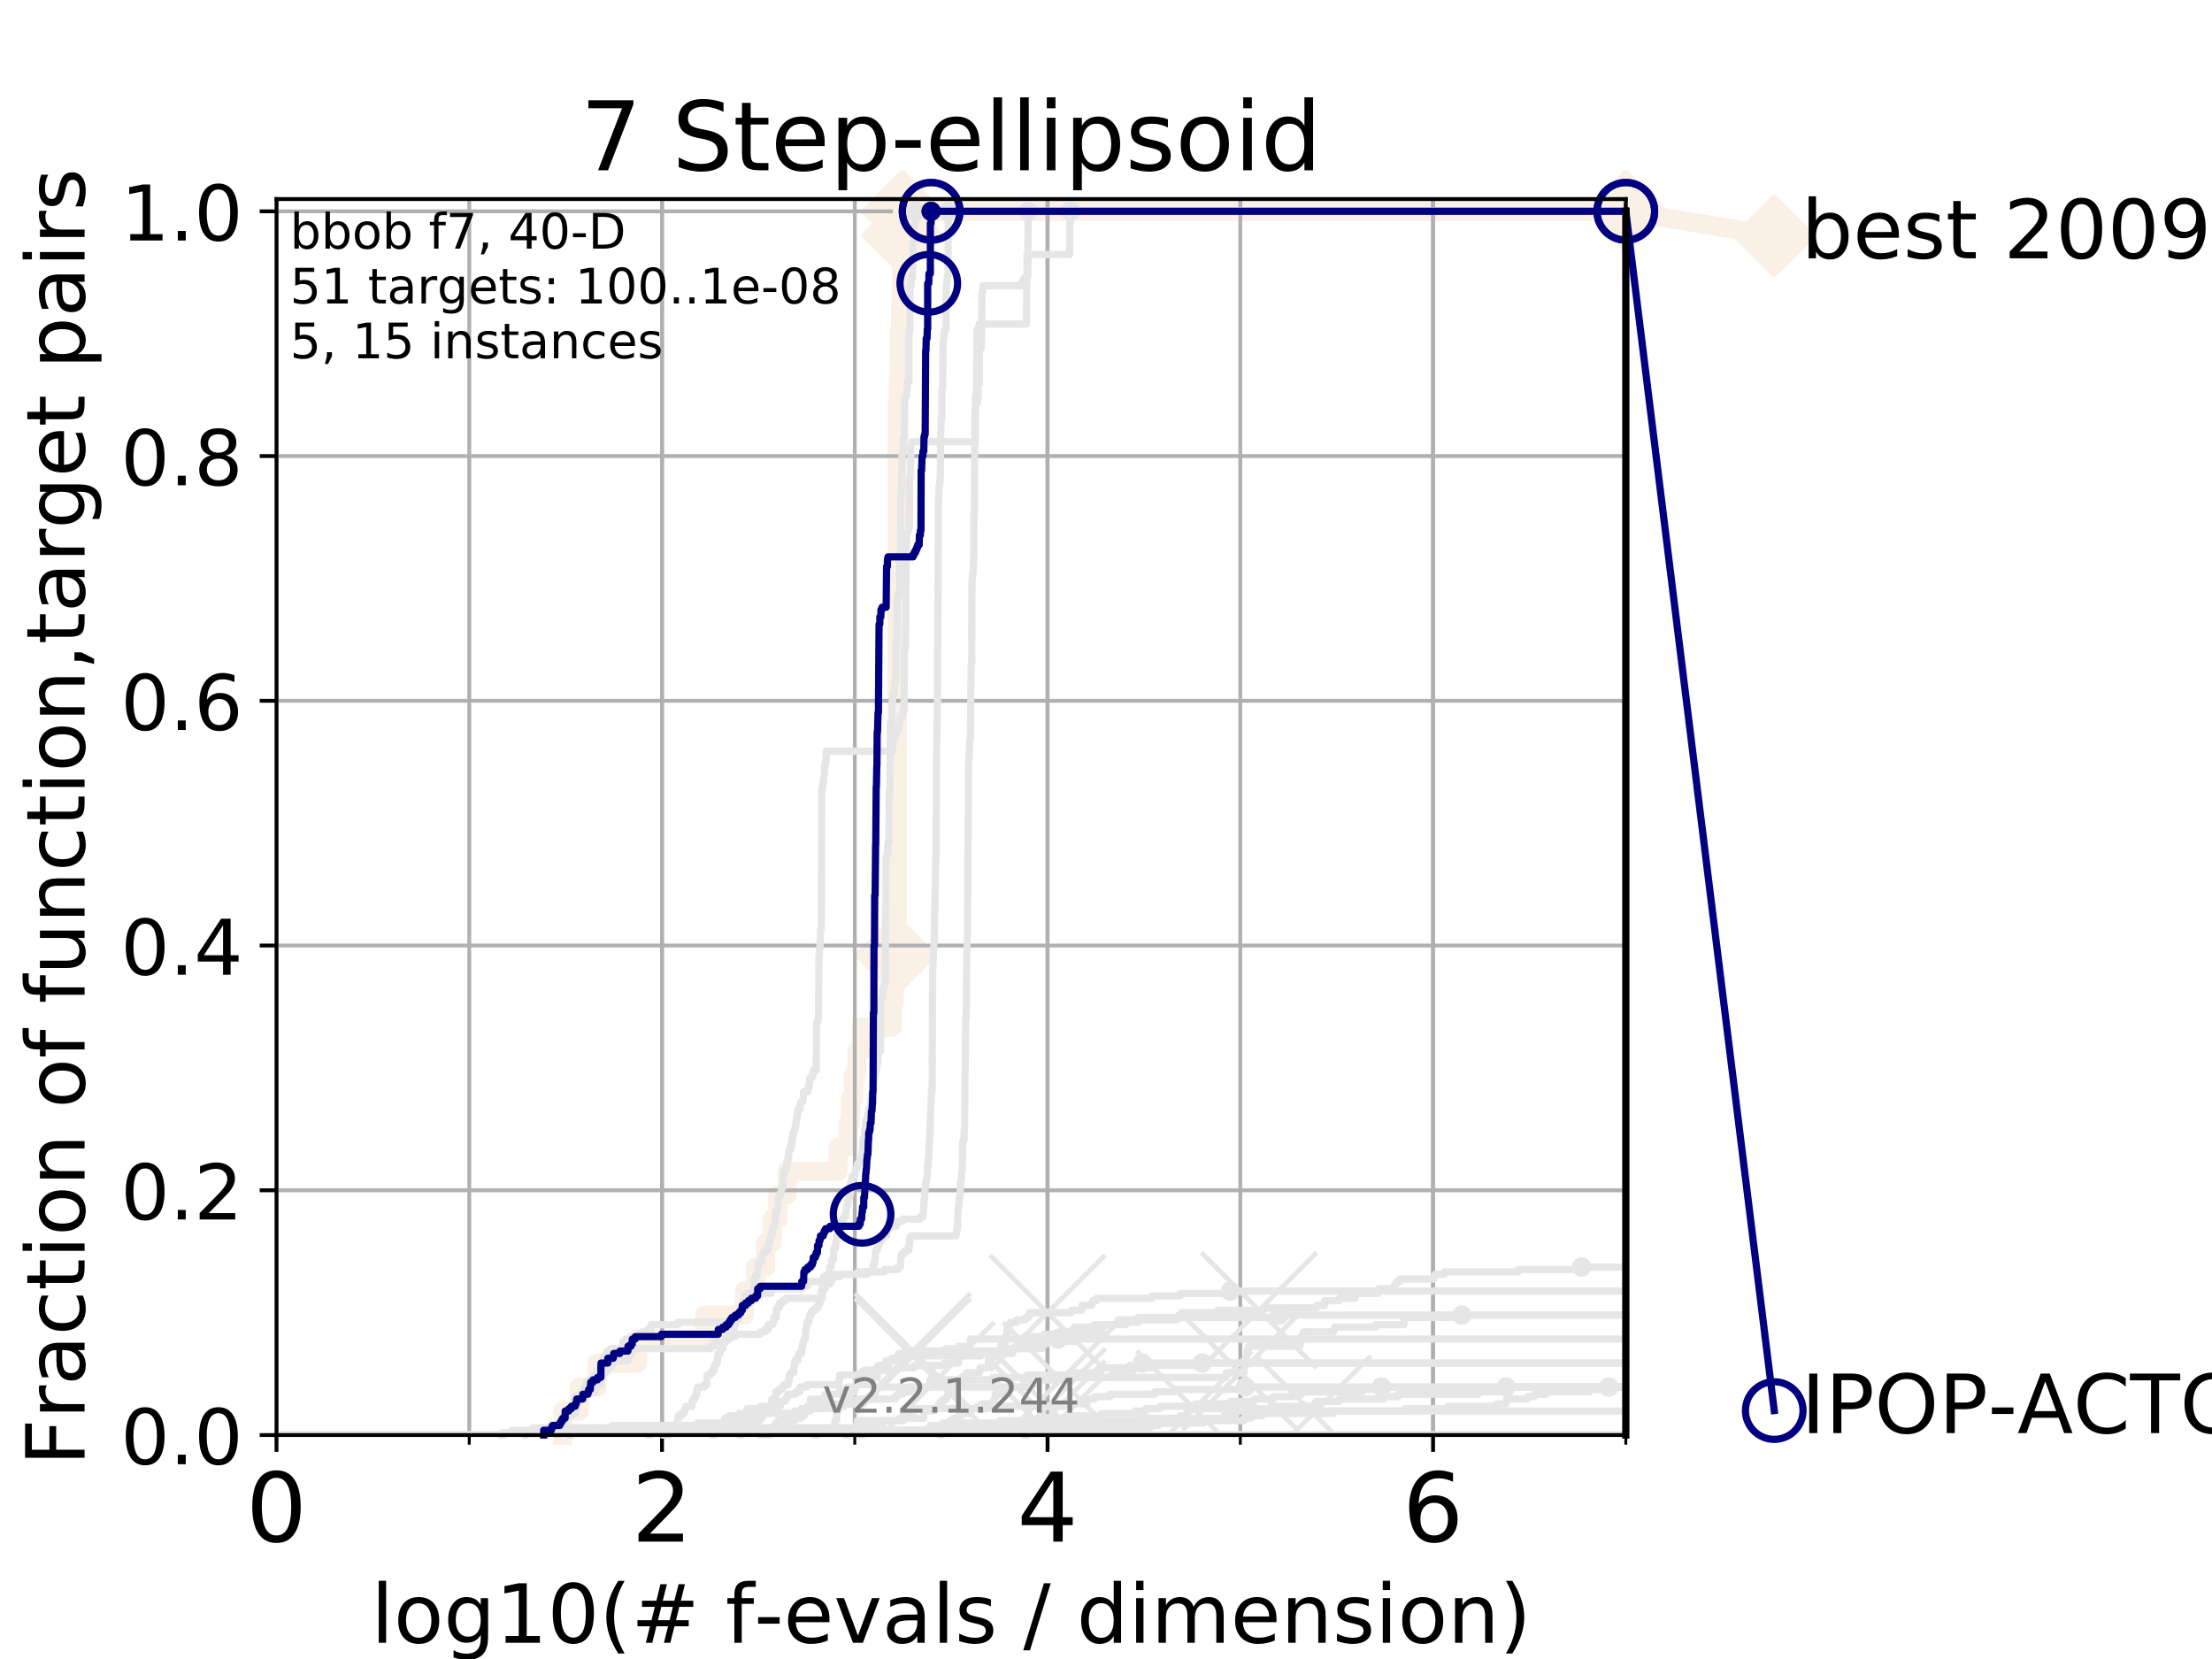 <?xml version="1.0" encoding="utf-8" standalone="no"?>
<!DOCTYPE svg PUBLIC "-//W3C//DTD SVG 1.1//EN"
  "http://www.w3.org/Graphics/SVG/1.1/DTD/svg11.dtd">
<!-- Created with matplotlib (https://matplotlib.org/) -->
<svg height="345.6pt" version="1.1" viewBox="0 0 460.8 345.6" width="460.8pt" xmlns="http://www.w3.org/2000/svg" xmlns:xlink="http://www.w3.org/1999/xlink">
 <defs>
  <style type="text/css">
*{stroke-linecap:butt;stroke-linejoin:round;}
  </style>
 </defs>
 <g id="figure_1">
  <g id="patch_1">
   <path d="M 0 345.6 
L 460.8 345.6 
L 460.8 0 
L 0 0 
z
" style="fill:#ffffff;"/>
  </g>
  <g id="axes_1">
   <g id="patch_2">
    <path d="M 57.6 298.944 
L 338.688 298.944 
L 338.688 41.472 
L 57.6 41.472 
z
" style="fill:#ffffff;"/>
   </g>
   <g id="line2d_1">
    <path d="M 117.231 298.944 
L 117.231 293.946 
L 120.689 293.946 
L 120.689 288.947 
L 124.369 288.947 
L 124.369 283.949 
L 132.818 283.949 
L 132.818 278.95 
L 146.804 278.95 
L 146.804 273.952 
L 155.067 273.952 
L 155.067 268.953 
L 157.432 268.953 
L 157.432 263.955 
L 159.477 263.955 
L 159.477 258.956 
L 160.854 258.956 
L 160.854 253.958 
L 162.03 253.958 
L 162.03 248.959 
L 163.984 248.959 
L 163.984 243.961 
L 174.596 243.961 
L 174.596 238.962 
L 176.637 238.962 
L 176.637 233.964 
L 177.174 233.964 
L 177.174 228.965 
L 177.773 228.965 
L 177.773 223.967 
L 178.513 223.967 
L 178.513 218.968 
L 179.344 218.968 
L 179.344 213.97 
L 185.892 213.97 
L 185.892 208.971 
L 186.271 208.971 
L 186.271 203.973 
L 186.605 203.973 
L 186.605 198.974 
L 186.877 198.974 
L 186.877 84.009 
L 187.138 84.009 
L 187.138 79.011 
L 187.289 79.011 
L 187.289 74.012 
L 187.357 74.012 
L 187.357 69.014 
L 187.62 69.014 
L 187.62 64.015 
L 187.763 64.015 
L 187.763 59.017 
L 187.863 59.017 
L 187.863 54.018 
L 188.001 54.018 
L 188.001 49.02 
L 188.024 49.02 
L 188.024 44.021 
L 338.688 44.021 
" style="fill:none;stroke:#faf0e6;stroke-linecap:square;stroke-width:4;"/>
   </g>
   <g id="line2d_2">
    <defs>
     <path d="M -0 7.778 
L 7.778 0 
L 0 -7.778 
L -7.778 -0 
z
" id="m4ce98088b0" style="stroke:#faf0e6;stroke-linejoin:miter;stroke-width:1.5;"/>
    </defs>
    <g>
     <use style="fill:#faf0e6;stroke:#faf0e6;stroke-linejoin:miter;stroke-width:1.5;" x="186.605" xlink:href="#m4ce98088b0" y="198.974"/>
     <use style="fill:#faf0e6;stroke:#faf0e6;stroke-linejoin:miter;stroke-width:1.5;" x="188.024" xlink:href="#m4ce98088b0" y="49.02"/>
     <use style="fill:#faf0e6;stroke:#faf0e6;stroke-linejoin:miter;stroke-width:1.5;" x="188.024" xlink:href="#m4ce98088b0" y="44.021"/>
     <use style="fill:#faf0e6;stroke:#faf0e6;stroke-linejoin:miter;stroke-width:1.5;" x="188.024" xlink:href="#m4ce98088b0" y="44.021"/>
     <use style="fill:#faf0e6;stroke:#faf0e6;stroke-linejoin:miter;stroke-width:1.5;" x="338.688" xlink:href="#m4ce98088b0" y="44.021"/>
    </g>
   </g>
   <g id="line2d_3">
    <path style="fill:none;stroke:#faf0e6;stroke-linecap:square;stroke-width:4;"/>
    <g/>
   </g>
   <g id="line2d_4">
    <path d="M 338.688 44.021 
L 369.608 49.12 
" style="fill:none;stroke:#faf0e6;stroke-linecap:square;stroke-width:4;"/>
    <g>
     <use style="fill:#faf0e6;stroke:#faf0e6;stroke-linejoin:miter;stroke-width:1.5;" x="338.688" xlink:href="#m4ce98088b0" y="44.021"/>
     <use style="fill:#faf0e6;stroke:#faf0e6;stroke-linejoin:miter;stroke-width:1.5;" x="369.608" xlink:href="#m4ce98088b0" y="49.12"/>
    </g>
   </g>
   <g id="matplotlib.axis_1">
    <g id="xtick_1">
     <g id="line2d_5">
      <path clip-path="url(#pca13ae0834)" d="M 57.6 298.944 
L 57.6 41.472 
" style="fill:none;stroke:#b0b0b0;stroke-linecap:square;stroke-width:0.8;"/>
     </g>
     <g id="line2d_6">
      <defs>
       <path d="M 0 0 
L 0 3.5 
" id="mdfdd8bc866" style="stroke:#000000;stroke-width:0.8;"/>
      </defs>
      <g>
       <use style="stroke:#000000;stroke-width:0.8;" x="57.6" xlink:href="#mdfdd8bc866" y="298.944"/>
      </g>
     </g>
     <g id="text_1">
      <!-- 0 -->
      <defs>
       <path d="M 31.781 66.406 
Q 24.172 66.406 20.328 58.906 
Q 16.5 51.422 16.5 36.375 
Q 16.5 21.391 20.328 13.891 
Q 24.172 6.391 31.781 6.391 
Q 39.453 6.391 43.281 13.891 
Q 47.125 21.391 47.125 36.375 
Q 47.125 51.422 43.281 58.906 
Q 39.453 66.406 31.781 66.406 
z
M 31.781 74.219 
Q 44.047 74.219 50.516 64.516 
Q 56.984 54.828 56.984 36.375 
Q 56.984 17.969 50.516 8.266 
Q 44.047 -1.422 31.781 -1.422 
Q 19.531 -1.422 13.062 8.266 
Q 6.594 17.969 6.594 36.375 
Q 6.594 54.828 13.062 64.516 
Q 19.531 74.219 31.781 74.219 
z
" id="DejaVuSans-48"/>
      </defs>
      <g transform="translate(51.237 321.141)scale(0.2 -0.2)">
       <use xlink:href="#DejaVuSans-48"/>
      </g>
     </g>
    </g>
    <g id="xtick_2">
     <g id="line2d_7">
      <path clip-path="url(#pca13ae0834)" d="M 137.911 298.944 
L 137.911 41.472 
" style="fill:none;stroke:#b0b0b0;stroke-linecap:square;stroke-width:0.8;"/>
     </g>
     <g id="line2d_8">
      <g>
       <use style="stroke:#000000;stroke-width:0.8;" x="137.911" xlink:href="#mdfdd8bc866" y="298.944"/>
      </g>
     </g>
     <g id="text_2">
      <!-- 2 -->
      <defs>
       <path d="M 19.188 8.297 
L 53.609 8.297 
L 53.609 0 
L 7.328 0 
L 7.328 8.297 
Q 12.938 14.109 22.625 23.891 
Q 32.328 33.688 34.812 36.531 
Q 39.547 41.844 41.422 45.531 
Q 43.312 49.219 43.312 52.781 
Q 43.312 58.594 39.234 62.25 
Q 35.156 65.922 28.609 65.922 
Q 23.969 65.922 18.812 64.312 
Q 13.672 62.703 7.812 59.422 
L 7.812 69.391 
Q 13.766 71.781 18.938 73 
Q 24.125 74.219 28.422 74.219 
Q 39.75 74.219 46.484 68.547 
Q 53.219 62.891 53.219 53.422 
Q 53.219 48.922 51.531 44.891 
Q 49.859 40.875 45.406 35.406 
Q 44.188 33.984 37.641 27.219 
Q 31.109 20.453 19.188 8.297 
z
" id="DejaVuSans-50"/>
      </defs>
      <g transform="translate(131.548 321.141)scale(0.2 -0.2)">
       <use xlink:href="#DejaVuSans-50"/>
      </g>
     </g>
    </g>
    <g id="xtick_3">
     <g id="line2d_9">
      <path clip-path="url(#pca13ae0834)" d="M 218.222 298.944 
L 218.222 41.472 
" style="fill:none;stroke:#b0b0b0;stroke-linecap:square;stroke-width:0.8;"/>
     </g>
     <g id="line2d_10">
      <g>
       <use style="stroke:#000000;stroke-width:0.8;" x="218.222" xlink:href="#mdfdd8bc866" y="298.944"/>
      </g>
     </g>
     <g id="text_3">
      <!-- 4 -->
      <defs>
       <path d="M 37.797 64.312 
L 12.891 25.391 
L 37.797 25.391 
z
M 35.203 72.906 
L 47.609 72.906 
L 47.609 25.391 
L 58.016 25.391 
L 58.016 17.188 
L 47.609 17.188 
L 47.609 0 
L 37.797 0 
L 37.797 17.188 
L 4.891 17.188 
L 4.891 26.703 
z
" id="DejaVuSans-52"/>
      </defs>
      <g transform="translate(211.859 321.141)scale(0.2 -0.2)">
       <use xlink:href="#DejaVuSans-52"/>
      </g>
     </g>
    </g>
    <g id="xtick_4">
     <g id="line2d_11">
      <path clip-path="url(#pca13ae0834)" d="M 298.533 298.944 
L 298.533 41.472 
" style="fill:none;stroke:#b0b0b0;stroke-linecap:square;stroke-width:0.8;"/>
     </g>
     <g id="line2d_12">
      <g>
       <use style="stroke:#000000;stroke-width:0.8;" x="298.533" xlink:href="#mdfdd8bc866" y="298.944"/>
      </g>
     </g>
     <g id="text_4">
      <!-- 6 -->
      <defs>
       <path d="M 33.016 40.375 
Q 26.375 40.375 22.484 35.828 
Q 18.609 31.297 18.609 23.391 
Q 18.609 15.531 22.484 10.953 
Q 26.375 6.391 33.016 6.391 
Q 39.656 6.391 43.531 10.953 
Q 47.406 15.531 47.406 23.391 
Q 47.406 31.297 43.531 35.828 
Q 39.656 40.375 33.016 40.375 
z
M 52.594 71.297 
L 52.594 62.312 
Q 48.875 64.062 45.094 64.984 
Q 41.312 65.922 37.594 65.922 
Q 27.828 65.922 22.672 59.328 
Q 17.531 52.734 16.797 39.406 
Q 19.672 43.656 24.016 45.922 
Q 28.375 48.188 33.594 48.188 
Q 44.578 48.188 50.953 41.516 
Q 57.328 34.859 57.328 23.391 
Q 57.328 12.156 50.688 5.359 
Q 44.047 -1.422 33.016 -1.422 
Q 20.359 -1.422 13.672 8.266 
Q 6.984 17.969 6.984 36.375 
Q 6.984 53.656 15.188 63.938 
Q 23.391 74.219 37.203 74.219 
Q 40.922 74.219 44.703 73.484 
Q 48.484 72.75 52.594 71.297 
z
" id="DejaVuSans-54"/>
      </defs>
      <g transform="translate(292.17 321.141)scale(0.2 -0.2)">
       <use xlink:href="#DejaVuSans-54"/>
      </g>
     </g>
    </g>
    <g id="xtick_5">
     <g id="line2d_13">
      <path clip-path="url(#pca13ae0834)" d="M 57.6 298.944 
L 57.6 41.472 
" style="fill:none;stroke:#b0b0b0;stroke-linecap:square;stroke-width:0.8;"/>
     </g>
     <g id="line2d_14">
      <defs>
       <path d="M 0 0 
L 0 2 
" id="md0ba925c73" style="stroke:#000000;stroke-width:0.6;"/>
      </defs>
      <g>
       <use style="stroke:#000000;stroke-width:0.6;" x="57.6" xlink:href="#md0ba925c73" y="298.944"/>
      </g>
     </g>
    </g>
    <g id="xtick_6">
     <g id="line2d_15">
      <path clip-path="url(#pca13ae0834)" d="M 97.755 298.944 
L 97.755 41.472 
" style="fill:none;stroke:#b0b0b0;stroke-linecap:square;stroke-width:0.8;"/>
     </g>
     <g id="line2d_16">
      <g>
       <use style="stroke:#000000;stroke-width:0.6;" x="97.755" xlink:href="#md0ba925c73" y="298.944"/>
      </g>
     </g>
    </g>
    <g id="xtick_7">
     <g id="line2d_17">
      <path clip-path="url(#pca13ae0834)" d="M 137.911 298.944 
L 137.911 41.472 
" style="fill:none;stroke:#b0b0b0;stroke-linecap:square;stroke-width:0.8;"/>
     </g>
     <g id="line2d_18">
      <g>
       <use style="stroke:#000000;stroke-width:0.6;" x="137.911" xlink:href="#md0ba925c73" y="298.944"/>
      </g>
     </g>
    </g>
    <g id="xtick_8">
     <g id="line2d_19">
      <path clip-path="url(#pca13ae0834)" d="M 178.066 298.944 
L 178.066 41.472 
" style="fill:none;stroke:#b0b0b0;stroke-linecap:square;stroke-width:0.8;"/>
     </g>
     <g id="line2d_20">
      <g>
       <use style="stroke:#000000;stroke-width:0.6;" x="178.066" xlink:href="#md0ba925c73" y="298.944"/>
      </g>
     </g>
    </g>
    <g id="xtick_9">
     <g id="line2d_21">
      <path clip-path="url(#pca13ae0834)" d="M 218.222 298.944 
L 218.222 41.472 
" style="fill:none;stroke:#b0b0b0;stroke-linecap:square;stroke-width:0.8;"/>
     </g>
     <g id="line2d_22">
      <g>
       <use style="stroke:#000000;stroke-width:0.6;" x="218.222" xlink:href="#md0ba925c73" y="298.944"/>
      </g>
     </g>
    </g>
    <g id="xtick_10">
     <g id="line2d_23">
      <path clip-path="url(#pca13ae0834)" d="M 258.377 298.944 
L 258.377 41.472 
" style="fill:none;stroke:#b0b0b0;stroke-linecap:square;stroke-width:0.8;"/>
     </g>
     <g id="line2d_24">
      <g>
       <use style="stroke:#000000;stroke-width:0.6;" x="258.377" xlink:href="#md0ba925c73" y="298.944"/>
      </g>
     </g>
    </g>
    <g id="xtick_11">
     <g id="line2d_25">
      <path clip-path="url(#pca13ae0834)" d="M 298.533 298.944 
L 298.533 41.472 
" style="fill:none;stroke:#b0b0b0;stroke-linecap:square;stroke-width:0.8;"/>
     </g>
     <g id="line2d_26">
      <g>
       <use style="stroke:#000000;stroke-width:0.6;" x="298.533" xlink:href="#md0ba925c73" y="298.944"/>
      </g>
     </g>
    </g>
    <g id="xtick_12">
     <g id="line2d_27">
      <path clip-path="url(#pca13ae0834)" d="M 338.688 298.944 
L 338.688 41.472 
" style="fill:none;stroke:#b0b0b0;stroke-linecap:square;stroke-width:0.8;"/>
     </g>
     <g id="line2d_28">
      <g>
       <use style="stroke:#000000;stroke-width:0.6;" x="338.688" xlink:href="#md0ba925c73" y="298.944"/>
      </g>
     </g>
    </g>
    <g id="text_5">
     <!-- log10(# f-evals / dimension) -->
     <defs>
      <path d="M 9.422 75.984 
L 18.406 75.984 
L 18.406 0 
L 9.422 0 
z
" id="DejaVuSans-108"/>
      <path d="M 30.609 48.391 
Q 23.391 48.391 19.188 42.75 
Q 14.984 37.109 14.984 27.297 
Q 14.984 17.484 19.156 11.844 
Q 23.344 6.203 30.609 6.203 
Q 37.797 6.203 41.984 11.859 
Q 46.188 17.531 46.188 27.297 
Q 46.188 37.016 41.984 42.703 
Q 37.797 48.391 30.609 48.391 
z
M 30.609 56 
Q 42.328 56 49.016 48.375 
Q 55.719 40.766 55.719 27.297 
Q 55.719 13.875 49.016 6.219 
Q 42.328 -1.422 30.609 -1.422 
Q 18.844 -1.422 12.172 6.219 
Q 5.516 13.875 5.516 27.297 
Q 5.516 40.766 12.172 48.375 
Q 18.844 56 30.609 56 
z
" id="DejaVuSans-111"/>
      <path d="M 45.406 27.984 
Q 45.406 37.75 41.375 43.109 
Q 37.359 48.484 30.078 48.484 
Q 22.859 48.484 18.828 43.109 
Q 14.797 37.75 14.797 27.984 
Q 14.797 18.266 18.828 12.891 
Q 22.859 7.516 30.078 7.516 
Q 37.359 7.516 41.375 12.891 
Q 45.406 18.266 45.406 27.984 
z
M 54.391 6.781 
Q 54.391 -7.172 48.188 -13.984 
Q 42 -20.797 29.203 -20.797 
Q 24.469 -20.797 20.266 -20.094 
Q 16.062 -19.391 12.109 -17.922 
L 12.109 -9.188 
Q 16.062 -11.328 19.922 -12.344 
Q 23.781 -13.375 27.781 -13.375 
Q 36.625 -13.375 41.016 -8.766 
Q 45.406 -4.156 45.406 5.172 
L 45.406 9.625 
Q 42.625 4.781 38.281 2.391 
Q 33.938 0 27.875 0 
Q 17.828 0 11.672 7.656 
Q 5.516 15.328 5.516 27.984 
Q 5.516 40.672 11.672 48.328 
Q 17.828 56 27.875 56 
Q 33.938 56 38.281 53.609 
Q 42.625 51.219 45.406 46.391 
L 45.406 54.688 
L 54.391 54.688 
z
" id="DejaVuSans-103"/>
      <path d="M 12.406 8.297 
L 28.516 8.297 
L 28.516 63.922 
L 10.984 60.406 
L 10.984 69.391 
L 28.422 72.906 
L 38.281 72.906 
L 38.281 8.297 
L 54.391 8.297 
L 54.391 0 
L 12.406 0 
z
" id="DejaVuSans-49"/>
      <path d="M 31 75.875 
Q 24.469 64.656 21.281 53.656 
Q 18.109 42.672 18.109 31.391 
Q 18.109 20.125 21.312 9.062 
Q 24.516 -2 31 -13.188 
L 23.188 -13.188 
Q 15.875 -1.703 12.234 9.375 
Q 8.594 20.453 8.594 31.391 
Q 8.594 42.281 12.203 53.312 
Q 15.828 64.359 23.188 75.875 
z
" id="DejaVuSans-40"/>
      <path d="M 51.125 44 
L 36.922 44 
L 32.812 27.688 
L 47.125 27.688 
z
M 43.797 71.781 
L 38.719 51.516 
L 52.984 51.516 
L 58.109 71.781 
L 65.922 71.781 
L 60.891 51.516 
L 76.125 51.516 
L 76.125 44 
L 58.984 44 
L 54.984 27.688 
L 70.516 27.688 
L 70.516 20.219 
L 53.078 20.219 
L 48 0 
L 40.188 0 
L 45.219 20.219 
L 30.906 20.219 
L 25.875 0 
L 18.016 0 
L 23.094 20.219 
L 7.719 20.219 
L 7.719 27.688 
L 24.906 27.688 
L 29 44 
L 13.281 44 
L 13.281 51.516 
L 30.906 51.516 
L 35.891 71.781 
z
" id="DejaVuSans-35"/>
      <path id="DejaVuSans-32"/>
      <path d="M 37.109 75.984 
L 37.109 68.5 
L 28.516 68.5 
Q 23.688 68.5 21.797 66.547 
Q 19.922 64.594 19.922 59.516 
L 19.922 54.688 
L 34.719 54.688 
L 34.719 47.703 
L 19.922 47.703 
L 19.922 0 
L 10.891 0 
L 10.891 47.703 
L 2.297 47.703 
L 2.297 54.688 
L 10.891 54.688 
L 10.891 58.5 
Q 10.891 67.625 15.141 71.797 
Q 19.391 75.984 28.609 75.984 
z
" id="DejaVuSans-102"/>
      <path d="M 4.891 31.391 
L 31.203 31.391 
L 31.203 23.391 
L 4.891 23.391 
z
" id="DejaVuSans-45"/>
      <path d="M 56.203 29.594 
L 56.203 25.203 
L 14.891 25.203 
Q 15.484 15.922 20.484 11.062 
Q 25.484 6.203 34.422 6.203 
Q 39.594 6.203 44.453 7.469 
Q 49.312 8.734 54.109 11.281 
L 54.109 2.781 
Q 49.266 0.734 44.188 -0.344 
Q 39.109 -1.422 33.891 -1.422 
Q 20.797 -1.422 13.156 6.188 
Q 5.516 13.812 5.516 26.812 
Q 5.516 40.234 12.766 48.109 
Q 20.016 56 32.328 56 
Q 43.359 56 49.781 48.891 
Q 56.203 41.797 56.203 29.594 
z
M 47.219 32.234 
Q 47.125 39.594 43.094 43.984 
Q 39.062 48.391 32.422 48.391 
Q 24.906 48.391 20.391 44.141 
Q 15.875 39.891 15.188 32.172 
z
" id="DejaVuSans-101"/>
      <path d="M 2.984 54.688 
L 12.5 54.688 
L 29.594 8.797 
L 46.688 54.688 
L 56.203 54.688 
L 35.688 0 
L 23.484 0 
z
" id="DejaVuSans-118"/>
      <path d="M 34.281 27.484 
Q 23.391 27.484 19.188 25 
Q 14.984 22.516 14.984 16.5 
Q 14.984 11.719 18.141 8.906 
Q 21.297 6.109 26.703 6.109 
Q 34.188 6.109 38.703 11.406 
Q 43.219 16.703 43.219 25.484 
L 43.219 27.484 
z
M 52.203 31.203 
L 52.203 0 
L 43.219 0 
L 43.219 8.297 
Q 40.141 3.328 35.547 0.953 
Q 30.953 -1.422 24.312 -1.422 
Q 15.922 -1.422 10.953 3.297 
Q 6 8.016 6 15.922 
Q 6 25.141 12.172 29.828 
Q 18.359 34.516 30.609 34.516 
L 43.219 34.516 
L 43.219 35.406 
Q 43.219 41.609 39.141 45 
Q 35.062 48.391 27.688 48.391 
Q 23 48.391 18.547 47.266 
Q 14.109 46.141 10.016 43.891 
L 10.016 52.203 
Q 14.938 54.109 19.578 55.047 
Q 24.219 56 28.609 56 
Q 40.484 56 46.344 49.844 
Q 52.203 43.703 52.203 31.203 
z
" id="DejaVuSans-97"/>
      <path d="M 44.281 53.078 
L 44.281 44.578 
Q 40.484 46.531 36.375 47.5 
Q 32.281 48.484 27.875 48.484 
Q 21.188 48.484 17.844 46.438 
Q 14.5 44.391 14.5 40.281 
Q 14.5 37.156 16.891 35.375 
Q 19.281 33.594 26.516 31.984 
L 29.594 31.297 
Q 39.156 29.25 43.188 25.516 
Q 47.219 21.781 47.219 15.094 
Q 47.219 7.469 41.188 3.016 
Q 35.156 -1.422 24.609 -1.422 
Q 20.219 -1.422 15.453 -0.562 
Q 10.688 0.297 5.422 2 
L 5.422 11.281 
Q 10.406 8.688 15.234 7.391 
Q 20.062 6.109 24.812 6.109 
Q 31.156 6.109 34.562 8.281 
Q 37.984 10.453 37.984 14.406 
Q 37.984 18.062 35.516 20.016 
Q 33.062 21.969 24.703 23.781 
L 21.578 24.516 
Q 13.234 26.266 9.516 29.906 
Q 5.812 33.547 5.812 39.891 
Q 5.812 47.609 11.281 51.797 
Q 16.75 56 26.812 56 
Q 31.781 56 36.172 55.266 
Q 40.578 54.547 44.281 53.078 
z
" id="DejaVuSans-115"/>
      <path d="M 25.391 72.906 
L 33.688 72.906 
L 8.297 -9.281 
L 0 -9.281 
z
" id="DejaVuSans-47"/>
      <path d="M 45.406 46.391 
L 45.406 75.984 
L 54.391 75.984 
L 54.391 0 
L 45.406 0 
L 45.406 8.203 
Q 42.578 3.328 38.25 0.953 
Q 33.938 -1.422 27.875 -1.422 
Q 17.969 -1.422 11.734 6.484 
Q 5.516 14.406 5.516 27.297 
Q 5.516 40.188 11.734 48.094 
Q 17.969 56 27.875 56 
Q 33.938 56 38.25 53.625 
Q 42.578 51.266 45.406 46.391 
z
M 14.797 27.297 
Q 14.797 17.391 18.875 11.75 
Q 22.953 6.109 30.078 6.109 
Q 37.203 6.109 41.297 11.75 
Q 45.406 17.391 45.406 27.297 
Q 45.406 37.203 41.297 42.844 
Q 37.203 48.484 30.078 48.484 
Q 22.953 48.484 18.875 42.844 
Q 14.797 37.203 14.797 27.297 
z
" id="DejaVuSans-100"/>
      <path d="M 9.422 54.688 
L 18.406 54.688 
L 18.406 0 
L 9.422 0 
z
M 9.422 75.984 
L 18.406 75.984 
L 18.406 64.594 
L 9.422 64.594 
z
" id="DejaVuSans-105"/>
      <path d="M 52 44.188 
Q 55.375 50.25 60.062 53.125 
Q 64.75 56 71.094 56 
Q 79.641 56 84.281 50.016 
Q 88.922 44.047 88.922 33.016 
L 88.922 0 
L 79.891 0 
L 79.891 32.719 
Q 79.891 40.578 77.094 44.375 
Q 74.312 48.188 68.609 48.188 
Q 61.625 48.188 57.562 43.547 
Q 53.516 38.922 53.516 30.906 
L 53.516 0 
L 44.484 0 
L 44.484 32.719 
Q 44.484 40.625 41.703 44.406 
Q 38.922 48.188 33.109 48.188 
Q 26.219 48.188 22.156 43.531 
Q 18.109 38.875 18.109 30.906 
L 18.109 0 
L 9.078 0 
L 9.078 54.688 
L 18.109 54.688 
L 18.109 46.188 
Q 21.188 51.219 25.484 53.609 
Q 29.781 56 35.688 56 
Q 41.656 56 45.828 52.969 
Q 50 49.953 52 44.188 
z
" id="DejaVuSans-109"/>
      <path d="M 54.891 33.016 
L 54.891 0 
L 45.906 0 
L 45.906 32.719 
Q 45.906 40.484 42.875 44.328 
Q 39.844 48.188 33.797 48.188 
Q 26.516 48.188 22.312 43.547 
Q 18.109 38.922 18.109 30.906 
L 18.109 0 
L 9.078 0 
L 9.078 54.688 
L 18.109 54.688 
L 18.109 46.188 
Q 21.344 51.125 25.703 53.562 
Q 30.078 56 35.797 56 
Q 45.219 56 50.047 50.172 
Q 54.891 44.344 54.891 33.016 
z
" id="DejaVuSans-110"/>
      <path d="M 8.016 75.875 
L 15.828 75.875 
Q 23.141 64.359 26.781 53.312 
Q 30.422 42.281 30.422 31.391 
Q 30.422 20.453 26.781 9.375 
Q 23.141 -1.703 15.828 -13.188 
L 8.016 -13.188 
Q 14.5 -2 17.703 9.062 
Q 20.906 20.125 20.906 31.391 
Q 20.906 42.672 17.703 53.656 
Q 14.5 64.656 8.016 75.875 
z
" id="DejaVuSans-41"/>
     </defs>
     <g transform="translate(77.303 342.218)scale(0.17 -0.17)">
      <use xlink:href="#DejaVuSans-108"/>
      <use x="27.783" xlink:href="#DejaVuSans-111"/>
      <use x="88.965" xlink:href="#DejaVuSans-103"/>
      <use x="152.441" xlink:href="#DejaVuSans-49"/>
      <use x="216.064" xlink:href="#DejaVuSans-48"/>
      <use x="279.688" xlink:href="#DejaVuSans-40"/>
      <use x="318.701" xlink:href="#DejaVuSans-35"/>
      <use x="402.49" xlink:href="#DejaVuSans-32"/>
      <use x="434.277" xlink:href="#DejaVuSans-102"/>
      <use x="469.404" xlink:href="#DejaVuSans-45"/>
      <use x="505.488" xlink:href="#DejaVuSans-101"/>
      <use x="567.012" xlink:href="#DejaVuSans-118"/>
      <use x="626.191" xlink:href="#DejaVuSans-97"/>
      <use x="687.471" xlink:href="#DejaVuSans-108"/>
      <use x="715.254" xlink:href="#DejaVuSans-115"/>
      <use x="767.354" xlink:href="#DejaVuSans-32"/>
      <use x="799.141" xlink:href="#DejaVuSans-47"/>
      <use x="832.832" xlink:href="#DejaVuSans-32"/>
      <use x="864.619" xlink:href="#DejaVuSans-100"/>
      <use x="928.096" xlink:href="#DejaVuSans-105"/>
      <use x="955.879" xlink:href="#DejaVuSans-109"/>
      <use x="1053.291" xlink:href="#DejaVuSans-101"/>
      <use x="1114.814" xlink:href="#DejaVuSans-110"/>
      <use x="1178.193" xlink:href="#DejaVuSans-115"/>
      <use x="1230.293" xlink:href="#DejaVuSans-105"/>
      <use x="1258.076" xlink:href="#DejaVuSans-111"/>
      <use x="1319.258" xlink:href="#DejaVuSans-110"/>
      <use x="1382.637" xlink:href="#DejaVuSans-41"/>
     </g>
    </g>
   </g>
   <g id="matplotlib.axis_2">
    <g id="ytick_1">
     <g id="line2d_29">
      <path clip-path="url(#pca13ae0834)" d="M 57.6 298.944 
L 338.688 298.944 
" style="fill:none;stroke:#b0b0b0;stroke-linecap:square;stroke-width:0.8;"/>
     </g>
     <g id="line2d_30">
      <defs>
       <path d="M 0 0 
L -3.5 0 
" id="m12da9c0a16" style="stroke:#000000;stroke-width:0.8;"/>
      </defs>
      <g>
       <use style="stroke:#000000;stroke-width:0.8;" x="57.6" xlink:href="#m12da9c0a16" y="298.944"/>
      </g>
     </g>
     <g id="text_6">
      <!-- 0.0 -->
      <defs>
       <path d="M 10.688 12.406 
L 21 12.406 
L 21 0 
L 10.688 0 
z
" id="DejaVuSans-46"/>
      </defs>
      <g transform="translate(25.155 305.023)scale(0.16 -0.16)">
       <use xlink:href="#DejaVuSans-48"/>
       <use x="63.623" xlink:href="#DejaVuSans-46"/>
       <use x="95.41" xlink:href="#DejaVuSans-48"/>
      </g>
     </g>
    </g>
    <g id="ytick_2">
     <g id="line2d_31">
      <path clip-path="url(#pca13ae0834)" d="M 57.6 247.959 
L 338.688 247.959 
" style="fill:none;stroke:#b0b0b0;stroke-linecap:square;stroke-width:0.8;"/>
     </g>
     <g id="line2d_32">
      <g>
       <use style="stroke:#000000;stroke-width:0.8;" x="57.6" xlink:href="#m12da9c0a16" y="247.959"/>
      </g>
     </g>
     <g id="text_7">
      <!-- 0.2 -->
      <g transform="translate(25.155 254.038)scale(0.16 -0.16)">
       <use xlink:href="#DejaVuSans-48"/>
       <use x="63.623" xlink:href="#DejaVuSans-46"/>
       <use x="95.41" xlink:href="#DejaVuSans-50"/>
      </g>
     </g>
    </g>
    <g id="ytick_3">
     <g id="line2d_33">
      <path clip-path="url(#pca13ae0834)" d="M 57.6 196.975 
L 338.688 196.975 
" style="fill:none;stroke:#b0b0b0;stroke-linecap:square;stroke-width:0.8;"/>
     </g>
     <g id="line2d_34">
      <g>
       <use style="stroke:#000000;stroke-width:0.8;" x="57.6" xlink:href="#m12da9c0a16" y="196.975"/>
      </g>
     </g>
     <g id="text_8">
      <!-- 0.4 -->
      <g transform="translate(25.155 203.054)scale(0.16 -0.16)">
       <use xlink:href="#DejaVuSans-48"/>
       <use x="63.623" xlink:href="#DejaVuSans-46"/>
       <use x="95.41" xlink:href="#DejaVuSans-52"/>
      </g>
     </g>
    </g>
    <g id="ytick_4">
     <g id="line2d_35">
      <path clip-path="url(#pca13ae0834)" d="M 57.6 145.99 
L 338.688 145.99 
" style="fill:none;stroke:#b0b0b0;stroke-linecap:square;stroke-width:0.8;"/>
     </g>
     <g id="line2d_36">
      <g>
       <use style="stroke:#000000;stroke-width:0.8;" x="57.6" xlink:href="#m12da9c0a16" y="145.99"/>
      </g>
     </g>
     <g id="text_9">
      <!-- 0.6 -->
      <g transform="translate(25.155 152.069)scale(0.16 -0.16)">
       <use xlink:href="#DejaVuSans-48"/>
       <use x="63.623" xlink:href="#DejaVuSans-46"/>
       <use x="95.41" xlink:href="#DejaVuSans-54"/>
      </g>
     </g>
    </g>
    <g id="ytick_5">
     <g id="line2d_37">
      <path clip-path="url(#pca13ae0834)" d="M 57.6 95.006 
L 338.688 95.006 
" style="fill:none;stroke:#b0b0b0;stroke-linecap:square;stroke-width:0.8;"/>
     </g>
     <g id="line2d_38">
      <g>
       <use style="stroke:#000000;stroke-width:0.8;" x="57.6" xlink:href="#m12da9c0a16" y="95.006"/>
      </g>
     </g>
     <g id="text_10">
      <!-- 0.8 -->
      <defs>
       <path d="M 31.781 34.625 
Q 24.75 34.625 20.719 30.859 
Q 16.703 27.094 16.703 20.516 
Q 16.703 13.922 20.719 10.156 
Q 24.75 6.391 31.781 6.391 
Q 38.812 6.391 42.859 10.172 
Q 46.922 13.969 46.922 20.516 
Q 46.922 27.094 42.891 30.859 
Q 38.875 34.625 31.781 34.625 
z
M 21.922 38.812 
Q 15.578 40.375 12.031 44.719 
Q 8.5 49.078 8.5 55.328 
Q 8.5 64.062 14.719 69.141 
Q 20.953 74.219 31.781 74.219 
Q 42.672 74.219 48.875 69.141 
Q 55.078 64.062 55.078 55.328 
Q 55.078 49.078 51.531 44.719 
Q 48 40.375 41.703 38.812 
Q 48.828 37.156 52.797 32.312 
Q 56.781 27.484 56.781 20.516 
Q 56.781 9.906 50.312 4.234 
Q 43.844 -1.422 31.781 -1.422 
Q 19.734 -1.422 13.25 4.234 
Q 6.781 9.906 6.781 20.516 
Q 6.781 27.484 10.781 32.312 
Q 14.797 37.156 21.922 38.812 
z
M 18.312 54.391 
Q 18.312 48.734 21.844 45.562 
Q 25.391 42.391 31.781 42.391 
Q 38.141 42.391 41.719 45.562 
Q 45.312 48.734 45.312 54.391 
Q 45.312 60.062 41.719 63.234 
Q 38.141 66.406 31.781 66.406 
Q 25.391 66.406 21.844 63.234 
Q 18.312 60.062 18.312 54.391 
z
" id="DejaVuSans-56"/>
      </defs>
      <g transform="translate(25.155 101.085)scale(0.16 -0.16)">
       <use xlink:href="#DejaVuSans-48"/>
       <use x="63.623" xlink:href="#DejaVuSans-46"/>
       <use x="95.41" xlink:href="#DejaVuSans-56"/>
      </g>
     </g>
    </g>
    <g id="ytick_6">
     <g id="line2d_39">
      <path clip-path="url(#pca13ae0834)" d="M 57.6 44.021 
L 338.688 44.021 
" style="fill:none;stroke:#b0b0b0;stroke-linecap:square;stroke-width:0.8;"/>
     </g>
     <g id="line2d_40">
      <g>
       <use style="stroke:#000000;stroke-width:0.8;" x="57.6" xlink:href="#m12da9c0a16" y="44.021"/>
      </g>
     </g>
     <g id="text_11">
      <!-- 1.0 -->
      <g transform="translate(25.155 50.1)scale(0.16 -0.16)">
       <use xlink:href="#DejaVuSans-49"/>
       <use x="63.623" xlink:href="#DejaVuSans-46"/>
       <use x="95.41" xlink:href="#DejaVuSans-48"/>
      </g>
     </g>
    </g>
    <g id="text_12">
     <!-- Fraction of function,target pairs -->
     <defs>
      <path d="M 9.812 72.906 
L 51.703 72.906 
L 51.703 64.594 
L 19.672 64.594 
L 19.672 43.109 
L 48.578 43.109 
L 48.578 34.812 
L 19.672 34.812 
L 19.672 0 
L 9.812 0 
z
" id="DejaVuSans-70"/>
      <path d="M 41.109 46.297 
Q 39.594 47.172 37.812 47.578 
Q 36.031 48 33.891 48 
Q 26.266 48 22.188 43.047 
Q 18.109 38.094 18.109 28.812 
L 18.109 0 
L 9.078 0 
L 9.078 54.688 
L 18.109 54.688 
L 18.109 46.188 
Q 20.953 51.172 25.484 53.578 
Q 30.031 56 36.531 56 
Q 37.453 56 38.578 55.875 
Q 39.703 55.766 41.062 55.516 
z
" id="DejaVuSans-114"/>
      <path d="M 48.781 52.594 
L 48.781 44.188 
Q 44.969 46.297 41.141 47.344 
Q 37.312 48.391 33.406 48.391 
Q 24.656 48.391 19.812 42.844 
Q 14.984 37.312 14.984 27.297 
Q 14.984 17.281 19.812 11.734 
Q 24.656 6.203 33.406 6.203 
Q 37.312 6.203 41.141 7.25 
Q 44.969 8.297 48.781 10.406 
L 48.781 2.094 
Q 45.016 0.344 40.984 -0.531 
Q 36.969 -1.422 32.422 -1.422 
Q 20.062 -1.422 12.781 6.344 
Q 5.516 14.109 5.516 27.297 
Q 5.516 40.672 12.859 48.328 
Q 20.219 56 33.016 56 
Q 37.156 56 41.109 55.141 
Q 45.062 54.297 48.781 52.594 
z
" id="DejaVuSans-99"/>
      <path d="M 18.312 70.219 
L 18.312 54.688 
L 36.812 54.688 
L 36.812 47.703 
L 18.312 47.703 
L 18.312 18.016 
Q 18.312 11.328 20.141 9.422 
Q 21.969 7.516 27.594 7.516 
L 36.812 7.516 
L 36.812 0 
L 27.594 0 
Q 17.188 0 13.234 3.875 
Q 9.281 7.766 9.281 18.016 
L 9.281 47.703 
L 2.688 47.703 
L 2.688 54.688 
L 9.281 54.688 
L 9.281 70.219 
z
" id="DejaVuSans-116"/>
      <path d="M 8.5 21.578 
L 8.5 54.688 
L 17.484 54.688 
L 17.484 21.922 
Q 17.484 14.156 20.5 10.266 
Q 23.531 6.391 29.594 6.391 
Q 36.859 6.391 41.078 11.031 
Q 45.312 15.672 45.312 23.688 
L 45.312 54.688 
L 54.297 54.688 
L 54.297 0 
L 45.312 0 
L 45.312 8.406 
Q 42.047 3.422 37.719 1 
Q 33.406 -1.422 27.688 -1.422 
Q 18.266 -1.422 13.375 4.438 
Q 8.5 10.297 8.5 21.578 
z
M 31.109 56 
z
" id="DejaVuSans-117"/>
      <path d="M 11.719 12.406 
L 22.016 12.406 
L 22.016 4 
L 14.016 -11.625 
L 7.719 -11.625 
L 11.719 4 
z
" id="DejaVuSans-44"/>
      <path d="M 18.109 8.203 
L 18.109 -20.797 
L 9.078 -20.797 
L 9.078 54.688 
L 18.109 54.688 
L 18.109 46.391 
Q 20.953 51.266 25.266 53.625 
Q 29.594 56 35.594 56 
Q 45.562 56 51.781 48.094 
Q 58.016 40.188 58.016 27.297 
Q 58.016 14.406 51.781 6.484 
Q 45.562 -1.422 35.594 -1.422 
Q 29.594 -1.422 25.266 0.953 
Q 20.953 3.328 18.109 8.203 
z
M 48.688 27.297 
Q 48.688 37.203 44.609 42.844 
Q 40.531 48.484 33.406 48.484 
Q 26.266 48.484 22.188 42.844 
Q 18.109 37.203 18.109 27.297 
Q 18.109 17.391 22.188 11.75 
Q 26.266 6.109 33.406 6.109 
Q 40.531 6.109 44.609 11.75 
Q 48.688 17.391 48.688 27.297 
z
" id="DejaVuSans-112"/>
     </defs>
     <g transform="translate(17.62 305.347)rotate(-90)scale(0.17 -0.17)">
      <use xlink:href="#DejaVuSans-70"/>
      <use x="57.41" xlink:href="#DejaVuSans-114"/>
      <use x="98.523" xlink:href="#DejaVuSans-97"/>
      <use x="159.803" xlink:href="#DejaVuSans-99"/>
      <use x="214.783" xlink:href="#DejaVuSans-116"/>
      <use x="253.992" xlink:href="#DejaVuSans-105"/>
      <use x="281.775" xlink:href="#DejaVuSans-111"/>
      <use x="342.957" xlink:href="#DejaVuSans-110"/>
      <use x="406.336" xlink:href="#DejaVuSans-32"/>
      <use x="438.123" xlink:href="#DejaVuSans-111"/>
      <use x="499.305" xlink:href="#DejaVuSans-102"/>
      <use x="534.51" xlink:href="#DejaVuSans-32"/>
      <use x="566.297" xlink:href="#DejaVuSans-102"/>
      <use x="601.502" xlink:href="#DejaVuSans-117"/>
      <use x="664.881" xlink:href="#DejaVuSans-110"/>
      <use x="728.26" xlink:href="#DejaVuSans-99"/>
      <use x="783.24" xlink:href="#DejaVuSans-116"/>
      <use x="822.449" xlink:href="#DejaVuSans-105"/>
      <use x="850.232" xlink:href="#DejaVuSans-111"/>
      <use x="911.414" xlink:href="#DejaVuSans-110"/>
      <use x="974.793" xlink:href="#DejaVuSans-44"/>
      <use x="1006.58" xlink:href="#DejaVuSans-116"/>
      <use x="1045.789" xlink:href="#DejaVuSans-97"/>
      <use x="1107.068" xlink:href="#DejaVuSans-114"/>
      <use x="1148.166" xlink:href="#DejaVuSans-103"/>
      <use x="1211.643" xlink:href="#DejaVuSans-101"/>
      <use x="1273.166" xlink:href="#DejaVuSans-116"/>
      <use x="1312.375" xlink:href="#DejaVuSans-32"/>
      <use x="1344.162" xlink:href="#DejaVuSans-112"/>
      <use x="1407.639" xlink:href="#DejaVuSans-97"/>
      <use x="1468.918" xlink:href="#DejaVuSans-105"/>
      <use x="1496.701" xlink:href="#DejaVuSans-114"/>
      <use x="1537.814" xlink:href="#DejaVuSans-115"/>
     </g>
    </g>
   </g>
   <g id="line2d_41">
    <defs>
     <path d="M 0 1.5 
C 0.398 1.5 0.779 1.342 1.061 1.061 
C 1.342 0.779 1.5 0.398 1.5 0 
C 1.5 -0.398 1.342 -0.779 1.061 -1.061 
C 0.779 -1.342 0.398 -1.5 0 -1.5 
C -0.398 -1.5 -0.779 -1.342 -1.061 -1.061 
C -1.342 -0.779 -1.5 -0.398 -1.5 0 
C -1.5 0.398 -1.342 0.779 -1.061 1.061 
C -0.779 1.342 -0.398 1.5 0 1.5 
z
" id="m3200f191a6" style="stroke:#faf0e6;"/>
    </defs>
    <g>
     <use style="fill:#faf0e6;stroke:#faf0e6;" x="188.024" xlink:href="#m3200f191a6" y="44.021"/>
     <use style="fill:#faf0e6;stroke:#faf0e6;" x="188.024" xlink:href="#m3200f191a6" y="44.021"/>
    </g>
   </g>
   <g id="line2d_42">
    <defs>
     <path d="M 0 1.5 
C 0.398 1.5 0.779 1.342 1.061 1.061 
C 1.342 0.779 1.5 0.398 1.5 0 
C 1.5 -0.398 1.342 -0.779 1.061 -1.061 
C 0.779 -1.342 0.398 -1.5 0 -1.5 
C -0.398 -1.5 -0.779 -1.342 -1.061 -1.061 
C -1.342 -0.779 -1.5 -0.398 -1.5 0 
C -1.5 0.398 -1.342 0.779 -1.061 1.061 
C -0.779 1.342 -0.398 1.5 0 1.5 
z
" id="mc50b7d7203" style="stroke:#e6e6e6;"/>
    </defs>
    <g>
     <use style="fill:#e6e6e6;stroke:#e6e6e6;" x="329.481" xlink:href="#mc50b7d7203" y="263.955"/>
     <use style="fill:#e6e6e6;stroke:#e6e6e6;" x="329.481" xlink:href="#mc50b7d7203" y="263.955"/>
    </g>
   </g>
   <g id="line2d_43">
    <path d="M 160.074 298.944 
L 160.074 298.444 
L 161.28 298.444 
L 161.28 296.945 
L 161.621 296.945 
L 161.621 296.445 
L 161.985 296.445 
L 161.985 295.945 
L 162.971 295.945 
L 162.971 295.445 
L 165.388 295.445 
L 165.388 294.945 
L 167.602 294.945 
L 167.602 294.445 
L 167.629 294.445 
L 167.629 293.446 
L 168.091 293.446 
L 168.091 292.946 
L 168.808 292.946 
L 168.808 291.946 
L 168.826 291.946 
L 168.826 291.446 
L 171.841 291.446 
L 171.841 290.946 
L 171.883 290.946 
L 171.883 290.447 
L 174.921 290.447 
L 174.921 289.947 
L 174.966 289.947 
L 174.966 289.447 
L 176.437 289.447 
L 176.437 288.947 
L 178.156 288.947 
L 178.156 288.447 
L 178.263 288.447 
L 178.263 287.947 
L 178.689 287.947 
L 178.689 286.448 
L 179.241 286.448 
L 179.241 285.948 
L 179.994 285.948 
L 179.994 285.448 
L 186.889 285.448 
L 186.889 284.948 
L 190.403 284.948 
L 190.403 284.448 
L 196.627 284.448 
L 196.627 283.949 
L 199.708 283.949 
L 199.708 282.949 
L 199.904 282.949 
L 199.904 282.449 
L 204.379 282.449 
L 204.379 281.949 
L 210.972 281.949 
L 210.972 281.449 
L 211.075 281.449 
L 211.075 280.949 
L 213.1 280.949 
L 213.1 280.45 
L 213.668 280.45 
L 213.668 279.95 
L 215.638 279.95 
L 215.638 279.45 
L 224.164 279.45 
L 224.164 277.95 
L 229.056 277.95 
L 229.056 277.451 
L 229.576 277.451 
L 229.576 276.451 
L 230.022 276.451 
L 230.022 275.951 
L 232.945 275.951 
L 232.945 274.951 
L 245.235 274.951 
L 245.235 274.451 
L 245.602 274.451 
L 245.602 273.952 
L 246.078 273.952 
L 246.078 273.452 
L 253.563 273.452 
L 253.563 272.952 
L 263.311 272.952 
L 263.311 272.452 
L 274.246 272.452 
L 274.246 271.952 
L 275.908 271.952 
L 275.908 270.952 
L 279.036 270.952 
L 279.036 270.453 
L 282.319 270.453 
L 282.319 269.953 
L 282.477 269.953 
L 282.477 269.453 
L 287.118 269.453 
L 287.118 268.953 
L 287.238 268.953 
L 287.238 268.453 
L 290.575 268.453 
L 290.575 267.454 
L 290.973 267.454 
L 290.973 266.954 
L 291.628 266.954 
L 291.628 266.454 
L 298.682 266.454 
L 298.682 265.954 
L 298.934 265.954 
L 298.934 265.454 
L 300.889 265.454 
L 300.889 264.954 
L 316.321 264.954 
L 316.321 264.454 
L 329.481 264.454 
L 329.481 263.955 
L 338.688 263.955 
" style="fill:none;stroke:#e6e6e6;stroke-linecap:square;stroke-width:1.5;"/>
   </g>
   <g id="line2d_44"/>
   <g id="line2d_45">
    <path style="fill:none;stroke:#e6e6e6;stroke-linecap:square;stroke-width:1.5;"/>
   </g>
   <g id="line2d_46">
    <path clip-path="url(#pca13ae0834)" d="M 262.269 272.952 
" style="fill:none;stroke:#e6e6e6;stroke-linecap:square;stroke-width:1.5;"/>
    <defs>
     <path d="M -12 12 
L 12 -12 
M -12 -12 
L 12 12 
" id="m45f2c52fa4" style="stroke:#e6e6e6;"/>
    </defs>
    <g clip-path="url(#pca13ae0834)">
     <use style="fill:#e6e6e6;stroke:#e6e6e6;" x="262.269" xlink:href="#m45f2c52fa4" y="272.952"/>
    </g>
   </g>
   <g id="line2d_47">
    <g>
     <use style="fill:#e6e6e6;stroke:#e6e6e6;" x="190.686" xlink:href="#mc50b7d7203" y="44.021"/>
     <use style="fill:#e6e6e6;stroke:#e6e6e6;" x="190.686" xlink:href="#mc50b7d7203" y="44.021"/>
    </g>
   </g>
   <g id="line2d_48">
    <path d="M 154.301 298.944 
L 154.301 298.444 
L 155.337 298.444 
L 155.337 297.944 
L 156.642 297.944 
L 156.642 296.445 
L 157.868 296.445 
L 157.868 295.945 
L 158.236 295.945 
L 158.236 295.445 
L 158.704 295.445 
L 158.704 294.945 
L 159.067 294.945 
L 159.067 293.946 
L 159.778 293.946 
L 159.778 293.446 
L 160.761 293.446 
L 160.787 291.446 
L 161.535 291.446 
L 161.59 289.947 
L 162.216 289.947 
L 162.216 289.447 
L 162.884 289.447 
L 162.884 288.947 
L 163.27 288.947 
L 163.27 288.447 
L 164.182 288.447 
L 164.276 287.447 
L 164.423 287.447 
L 164.423 286.448 
L 164.701 286.448 
L 164.701 285.948 
L 165.334 285.948 
L 165.412 284.448 
L 165.533 284.448 
L 165.555 283.449 
L 166.216 283.449 
L 166.216 282.449 
L 166.426 282.449 
L 166.426 281.949 
L 166.975 281.949 
L 166.975 280.949 
L 167.173 280.949 
L 167.209 279.95 
L 167.386 279.95 
L 167.492 278.95 
L 167.798 278.95 
L 167.798 276.951 
L 168.018 276.951 
L 168.108 275.451 
L 168.438 275.451 
L 168.438 274.951 
L 168.613 274.951 
L 168.638 273.952 
L 168.975 273.952 
L 168.975 273.452 
L 169.239 273.452 
L 169.239 272.952 
L 169.882 272.952 
L 169.882 272.452 
L 170.406 272.452 
L 170.406 271.952 
L 170.582 271.952 
L 170.582 271.452 
L 170.808 271.452 
L 170.873 270.453 
L 170.966 270.453 
L 171.029 268.953 
L 171.158 268.953 
L 171.158 268.453 
L 171.318 268.453 
L 171.318 267.953 
L 171.579 267.953 
L 171.579 267.454 
L 171.691 267.454 
L 171.754 266.454 
L 172.01 266.454 
L 172.01 265.954 
L 172.306 265.954 
L 172.306 265.454 
L 172.767 265.454 
L 172.843 263.955 
L 173.168 263.955 
L 173.248 262.455 
L 173.619 262.455 
L 173.666 260.456 
L 173.8 260.456 
L 173.8 259.956 
L 174.062 259.956 
L 174.099 258.456 
L 174.285 258.456 
L 174.285 257.457 
L 174.452 257.457 
L 174.452 256.957 
L 174.882 256.957 
L 174.882 256.457 
L 175.057 256.457 
L 175.057 255.957 
L 175.308 255.957 
L 175.359 254.457 
L 175.439 254.457 
L 175.439 253.958 
L 175.843 253.958 
L 175.843 253.458 
L 176.101 253.458 
L 176.197 252.458 
L 176.295 252.458 
L 176.295 251.458 
L 176.507 251.458 
L 176.507 250.959 
L 176.627 250.959 
L 176.627 249.959 
L 176.869 249.959 
L 176.869 249.459 
L 176.983 249.459 
L 176.983 248.959 
L 177.139 248.959 
L 177.175 246.46 
L 177.307 246.46 
L 177.307 245.96 
L 177.531 245.96 
L 177.531 244.96 
L 178.127 244.96 
L 178.216 243.461 
L 178.539 243.461 
L 178.597 242.461 
L 178.97 242.461 
L 178.97 241.961 
L 179.201 241.961 
L 179.201 241.461 
L 179.468 241.461 
L 179.515 239.962 
L 179.676 239.962 
L 179.749 237.463 
L 179.89 237.463 
L 179.89 236.963 
L 180.082 236.963 
L 180.188 234.963 
L 180.227 234.963 
L 180.337 233.464 
L 180.676 233.464 
L 180.732 232.464 
L 180.803 232.464 
L 180.803 231.964 
L 180.972 231.964 
L 180.972 230.965 
L 181.33 230.965 
L 181.33 228.965 
L 181.493 228.965 
L 181.592 227.966 
L 181.77 227.966 
L 181.829 226.466 
L 181.947 226.466 
L 182.051 224.966 
L 182.114 224.966 
L 182.178 223.967 
L 182.353 223.967 
L 182.4 222.967 
L 182.596 222.967 
L 182.596 221.967 
L 182.74 221.967 
L 182.74 221.467 
L 182.858 221.467 
L 182.935 218.968 
L 183.444 218.968 
L 183.485 208.471 
L 183.609 208.471 
L 183.609 207.972 
L 183.845 207.972 
L 183.847 205.972 
L 184.052 205.972 
L 184.052 205.472 
L 184.321 205.472 
L 184.321 204.473 
L 184.432 204.473 
L 184.487 188.477 
L 184.562 188.477 
L 184.586 178.48 
L 184.741 178.48 
L 184.741 177.981 
L 184.904 177.981 
L 184.932 175.981 
L 185.049 175.981 
L 185.049 175.481 
L 185.221 175.481 
L 185.221 164.985 
L 185.404 164.985 
L 185.482 150.489 
L 185.772 150.489 
L 185.883 145.99 
L 185.951 145.99 
L 186.046 144.491 
L 186.303 144.491 
L 186.35 142.491 
L 186.473 142.491 
L 186.473 141.992 
L 186.592 141.992 
L 186.681 133.994 
L 186.854 133.994 
L 186.877 124.497 
L 187.008 124.497 
L 187.008 123.997 
L 187.163 123.997 
L 187.163 123.497 
L 187.428 123.497 
L 187.428 115.999 
L 187.583 115.999 
L 187.667 102.504 
L 187.797 102.504 
L 187.894 95.006 
L 187.989 95.006 
L 187.989 94.506 
L 188.14 94.506 
L 188.156 91.507 
L 188.399 91.507 
L 188.465 83.509 
L 188.525 83.509 
L 188.587 82.51 
L 188.894 82.51 
L 188.912 81.01 
L 189.049 81.01 
L 189.049 79.51 
L 189.358 79.51 
L 189.358 69.014 
L 189.536 69.014 
L 189.575 59.517 
L 189.821 59.517 
L 189.821 58.017 
L 190.101 58.017 
L 190.19 51.019 
L 190.251 51.019 
L 190.307 48.52 
L 190.426 48.52 
L 190.525 47.02 
L 190.622 47.02 
L 190.686 44.021 
L 338.688 44.021 
L 338.688 44.021 
" style="fill:none;stroke:#e6e6e6;stroke-linecap:square;stroke-width:1.5;"/>
   </g>
   <g id="line2d_49"/>
   <g id="line2d_50">
    <path style="fill:none;stroke:#e6e6e6;stroke-linecap:square;stroke-width:1.5;"/>
   </g>
   <g id="line2d_51">
    <g>
     <use style="fill:#e6e6e6;stroke:#e6e6e6;" x="220.378" xlink:href="#mc50b7d7203" y="278.95"/>
     <use style="fill:#e6e6e6;stroke:#e6e6e6;" x="220.378" xlink:href="#mc50b7d7203" y="278.95"/>
    </g>
   </g>
   <g id="line2d_52">
    <path d="M 169.923 298.944 
L 169.923 298.444 
L 171.382 298.444 
L 171.382 297.944 
L 171.505 297.944 
L 171.505 297.444 
L 173.906 297.444 
L 173.906 295.945 
L 174.281 295.945 
L 174.281 295.445 
L 174.286 295.445 
L 174.286 294.945 
L 174.304 294.945 
L 174.304 293.946 
L 174.624 293.946 
L 174.624 292.946 
L 175.844 292.946 
L 175.844 291.946 
L 176.002 291.946 
L 176.002 291.446 
L 176.705 291.446 
L 176.705 290.946 
L 177.168 290.946 
L 177.168 289.947 
L 178.003 289.947 
L 178.003 289.447 
L 178.18 289.447 
L 178.18 288.447 
L 181.253 288.447 
L 181.253 287.447 
L 181.76 287.447 
L 181.76 286.948 
L 182.742 286.948 
L 182.742 286.448 
L 182.857 286.448 
L 182.857 285.448 
L 183.779 285.448 
L 183.779 284.948 
L 185.001 284.948 
L 185.001 283.949 
L 185.393 283.949 
L 185.393 283.449 
L 185.781 283.449 
L 185.781 282.949 
L 187.72 282.949 
L 187.72 282.449 
L 198.978 282.449 
L 198.978 281.949 
L 200.024 281.949 
L 200.024 281.449 
L 208.539 281.449 
L 208.539 280.949 
L 216.986 280.949 
L 216.986 280.45 
L 217.368 280.45 
L 217.368 279.95 
L 218.042 279.95 
L 218.042 279.45 
L 220.378 279.45 
L 220.378 278.95 
L 338.688 278.95 
" style="fill:none;stroke:#e6e6e6;stroke-linecap:square;stroke-width:1.5;"/>
   </g>
   <g id="line2d_53"/>
   <g id="line2d_54">
    <path style="fill:none;stroke:#e6e6e6;stroke-linecap:square;stroke-width:1.5;"/>
   </g>
   <g id="line2d_55">
    <path clip-path="url(#pca13ae0834)" d="M 190.154 282.449 
" style="fill:none;stroke:#e6e6e6;stroke-linecap:square;stroke-width:1.5;"/>
    <g clip-path="url(#pca13ae0834)">
     <use style="fill:#e6e6e6;stroke:#e6e6e6;" x="190.154" xlink:href="#m45f2c52fa4" y="282.449"/>
    </g>
   </g>
   <g id="line2d_56">
    <path clip-path="url(#pca13ae0834)" d="M 57.6 298.944 
L 57.6 298.944 
L 57.6 298.944 
L 57.6 298.944 
L 338.688 298.944 
" style="fill:none;stroke:#e6e6e6;stroke-linecap:square;stroke-width:1.5;"/>
   </g>
   <g id="line2d_57"/>
   <g id="line2d_58">
    <path clip-path="url(#pca13ae0834)" style="fill:none;stroke:#e6e6e6;stroke-linecap:square;stroke-width:1.5;"/>
   </g>
   <g id="line2d_59">
    <g>
     <use style="fill:#e6e6e6;stroke:#e6e6e6;" x="214.196" xlink:href="#mc50b7d7203" y="44.021"/>
     <use style="fill:#e6e6e6;stroke:#e6e6e6;" x="214.196" xlink:href="#mc50b7d7203" y="44.021"/>
    </g>
   </g>
   <g id="line2d_60">
    <path d="M 116.248 298.944 
L 116.248 298.444 
L 116.827 298.444 
L 116.827 297.944 
L 117.16 297.944 
L 117.16 297.444 
L 117.556 297.444 
L 117.556 296.445 
L 117.889 296.445 
L 117.889 295.445 
L 118.026 295.445 
L 118.026 294.945 
L 119.097 294.945 
L 119.097 294.445 
L 119.838 294.445 
L 119.924 293.446 
L 120.323 293.446 
L 120.323 291.946 
L 120.607 291.946 
L 120.607 290.447 
L 121.646 290.447 
L 121.734 288.947 
L 122.127 288.947 
L 122.191 287.947 
L 122.594 287.947 
L 122.594 287.447 
L 123.574 287.447 
L 123.574 286.948 
L 123.771 286.948 
L 123.771 286.448 
L 124.454 286.448 
L 124.454 285.448 
L 124.882 285.448 
L 124.882 284.948 
L 125.111 284.948 
L 125.111 284.448 
L 125.515 284.448 
L 125.559 282.949 
L 126.1 282.949 
L 126.1 282.449 
L 126.27 282.449 
L 126.27 281.949 
L 126.456 281.949 
L 126.456 281.449 
L 127.157 281.449 
L 127.157 280.949 
L 129.763 280.949 
L 129.763 279.45 
L 130.358 279.45 
L 130.358 278.95 
L 131.421 278.95 
L 131.421 278.45 
L 133.706 278.45 
L 133.756 277.451 
L 134.922 277.451 
L 134.922 276.951 
L 135.612 276.951 
L 135.612 275.951 
L 141.224 275.951 
L 141.224 275.451 
L 152.933 275.451 
L 152.933 274.951 
L 153.878 274.951 
L 153.878 273.952 
L 154.086 273.952 
L 154.193 272.452 
L 155.374 272.452 
L 155.374 271.952 
L 155.581 271.952 
L 155.581 271.452 
L 155.721 271.452 
L 155.724 270.453 
L 156.331 270.453 
L 156.331 269.953 
L 158.459 269.953 
L 158.459 269.453 
L 160.584 269.453 
L 160.584 268.453 
L 167.204 268.453 
L 167.204 267.953 
L 168.178 267.953 
L 168.178 266.954 
L 171.466 266.954 
L 171.523 265.954 
L 174.963 265.954 
L 174.963 265.454 
L 178.772 265.454 
L 178.772 264.954 
L 184.273 264.954 
L 184.273 264.454 
L 187.048 264.454 
L 187.048 263.955 
L 187.56 263.955 
L 187.648 261.955 
L 187.687 261.955 
L 187.687 261.455 
L 188.067 261.455 
L 188.067 260.956 
L 188.622 260.956 
L 188.622 260.456 
L 189.33 260.456 
L 189.33 259.456 
L 189.448 259.456 
L 189.505 257.956 
L 189.674 257.956 
L 189.674 257.457 
L 199.171 257.457 
L 199.171 256.957 
L 199.305 256.957 
L 199.305 255.957 
L 199.446 255.957 
L 199.555 252.458 
L 199.586 252.458 
L 199.681 250.959 
L 199.752 250.959 
L 199.819 249.459 
L 199.988 249.459 
L 200.096 245.96 
L 200.263 245.96 
L 200.335 243.961 
L 200.455 243.961 
L 200.542 238.462 
L 200.583 238.462 
L 200.615 237.463 
L 200.815 237.463 
L 200.884 234.963 
L 200.944 234.963 
L 201.024 223.467 
L 201.065 223.467 
L 201.175 211.97 
L 201.278 211.97 
L 201.388 198.474 
L 201.416 198.474 
L 201.512 194.975 
L 201.566 194.975 
L 201.673 171.982 
L 201.683 171.982 
L 201.791 158.986 
L 201.828 158.986 
L 201.923 156.987 
L 201.971 156.987 
L 201.98 153.988 
L 202.176 153.988 
L 202.248 142.491 
L 202.291 142.491 
L 202.33 138.493 
L 202.416 138.493 
L 202.475 120.998 
L 202.58 120.998 
L 202.583 119.498 
L 202.703 119.498 
L 202.786 116.499 
L 202.863 116.499 
L 202.884 106.502 
L 202.988 106.502 
L 203.07 86.508 
L 203.201 86.508 
L 203.208 84.509 
L 203.326 84.509 
L 203.326 84.009 
L 203.603 84.009 
L 203.687 83.009 
L 203.775 83.009 
L 203.778 80.01 
L 204.025 80.01 
L 204.025 72.513 
L 204.463 72.513 
L 204.561 61.016 
L 204.667 61.016 
L 204.751 59.517 
L 212.995 59.517 
L 212.995 58.517 
L 213.282 58.517 
L 213.282 58.017 
L 213.823 58.017 
L 213.823 57.517 
L 214.109 57.517 
L 214.196 44.021 
L 338.688 44.021 
L 338.688 44.021 
" style="fill:none;stroke:#e6e6e6;stroke-linecap:square;stroke-width:1.5;"/>
   </g>
   <g id="line2d_61"/>
   <g id="line2d_62">
    <path style="fill:none;stroke:#e6e6e6;stroke-linecap:square;stroke-width:1.5;"/>
   </g>
   <g id="line2d_63">
    <g>
     <use style="fill:#e6e6e6;stroke:#e6e6e6;" x="256.311" xlink:href="#mc50b7d7203" y="268.953"/>
     <use style="fill:#e6e6e6;stroke:#e6e6e6;" x="256.311" xlink:href="#mc50b7d7203" y="268.953"/>
    </g>
   </g>
   <g id="line2d_64">
    <path d="M 158.768 298.944 
L 158.768 298.444 
L 178.132 298.444 
L 178.132 297.444 
L 180.948 297.444 
L 180.948 296.945 
L 182.163 296.945 
L 182.163 296.445 
L 184.025 296.445 
L 184.025 295.945 
L 187.924 295.945 
L 187.924 295.445 
L 188.499 295.445 
L 188.499 294.945 
L 189.467 294.945 
L 189.467 294.445 
L 189.989 294.445 
L 189.989 293.946 
L 190.531 293.946 
L 190.531 293.446 
L 195.562 293.446 
L 195.562 292.446 
L 195.883 292.446 
L 195.883 291.946 
L 196.601 291.946 
L 196.601 291.446 
L 197.281 291.446 
L 197.281 290.946 
L 197.363 290.946 
L 197.363 290.447 
L 197.994 290.447 
L 197.994 289.947 
L 198.587 289.947 
L 198.587 289.447 
L 199.57 289.447 
L 199.57 288.447 
L 199.899 288.447 
L 199.899 287.947 
L 200.217 287.947 
L 200.217 286.948 
L 200.975 286.948 
L 200.975 286.448 
L 201.369 286.448 
L 201.369 285.948 
L 204.051 285.948 
L 204.051 285.448 
L 204.172 285.448 
L 204.172 284.948 
L 205.753 284.948 
L 205.753 284.448 
L 205.888 284.448 
L 205.888 283.449 
L 205.994 283.449 
L 205.994 282.949 
L 206.734 282.949 
L 206.734 282.449 
L 207.983 282.449 
L 207.983 281.949 
L 208.512 281.949 
L 208.512 279.95 
L 209.399 279.95 
L 209.399 278.45 
L 209.763 278.45 
L 209.763 276.951 
L 209.97 276.951 
L 209.97 276.451 
L 210.123 276.451 
L 210.123 275.951 
L 210.48 275.951 
L 210.48 275.451 
L 211.808 275.451 
L 211.808 274.951 
L 213.557 274.951 
L 213.557 274.451 
L 214.27 274.451 
L 214.27 273.952 
L 214.404 273.952 
L 214.404 273.452 
L 223.154 273.452 
L 223.154 272.952 
L 225.397 272.952 
L 225.397 271.952 
L 227.396 271.952 
L 227.396 271.452 
L 227.628 271.452 
L 227.628 270.952 
L 228.445 270.952 
L 228.445 270.453 
L 240.015 270.453 
L 240.015 269.953 
L 245.874 269.953 
L 245.874 269.453 
L 256.311 269.453 
L 256.311 268.953 
L 338.688 268.953 
" style="fill:none;stroke:#e6e6e6;stroke-linecap:square;stroke-width:1.5;"/>
   </g>
   <g id="line2d_65"/>
   <g id="line2d_66">
    <path style="fill:none;stroke:#e6e6e6;stroke-linecap:square;stroke-width:1.5;"/>
   </g>
   <g id="line2d_67">
    <path clip-path="url(#pca13ae0834)" d="M 218.222 273.452 
" style="fill:none;stroke:#e6e6e6;stroke-linecap:square;stroke-width:1.5;"/>
    <g clip-path="url(#pca13ae0834)">
     <use style="fill:#e6e6e6;stroke:#e6e6e6;" x="218.222" xlink:href="#m45f2c52fa4" y="273.452"/>
    </g>
   </g>
   <g id="line2d_68">
    <path clip-path="url(#pca13ae0834)" d="M 57.6 298.944 
L 57.6 298.944 
L 57.6 298.944 
L 57.6 298.944 
L 338.688 298.944 
" style="fill:none;stroke:#e6e6e6;stroke-linecap:square;stroke-width:1.5;"/>
   </g>
   <g id="line2d_69"/>
   <g id="line2d_70">
    <path clip-path="url(#pca13ae0834)" style="fill:none;stroke:#e6e6e6;stroke-linecap:square;stroke-width:1.5;"/>
   </g>
   <g id="line2d_71">
    <g>
     <use style="fill:#e6e6e6;stroke:#e6e6e6;" x="335.16" xlink:href="#mc50b7d7203" y="288.947"/>
     <use style="fill:#e6e6e6;stroke:#e6e6e6;" x="335.16" xlink:href="#mc50b7d7203" y="288.947"/>
    </g>
   </g>
   <g id="line2d_72">
    <path d="M 179.44 298.944 
L 179.44 297.944 
L 211.443 297.944 
L 211.443 297.444 
L 239.548 297.444 
L 239.548 296.445 
L 250.775 296.445 
L 250.775 295.945 
L 259.112 295.945 
L 259.112 295.445 
L 260.614 295.445 
L 260.614 294.945 
L 262.839 294.945 
L 262.839 294.445 
L 277.798 294.445 
L 277.798 293.946 
L 292.766 293.946 
L 292.766 293.446 
L 301.531 293.446 
L 301.531 292.946 
L 311.857 292.946 
L 311.857 292.446 
L 313.718 292.446 
L 313.718 291.946 
L 313.813 291.946 
L 313.813 291.446 
L 318.313 291.446 
L 318.313 290.946 
L 319.626 290.946 
L 319.626 290.447 
L 322.038 290.447 
L 322.038 289.947 
L 331.1 289.947 
L 331.1 289.447 
L 335.16 289.447 
L 335.16 288.947 
L 338.688 288.947 
" style="fill:none;stroke:#e6e6e6;stroke-linecap:square;stroke-width:1.5;"/>
   </g>
   <g id="line2d_73"/>
   <g id="line2d_74">
    <path style="fill:none;stroke:#e6e6e6;stroke-linecap:square;stroke-width:1.5;"/>
   </g>
   <g id="line2d_75">
    <path clip-path="url(#pca13ae0834)" d="M 273.597 294.445 
" style="fill:none;stroke:#e6e6e6;stroke-linecap:square;stroke-width:1.5;"/>
    <g clip-path="url(#pca13ae0834)">
     <use style="fill:#e6e6e6;stroke:#e6e6e6;" x="273.597" xlink:href="#m45f2c52fa4" y="294.445"/>
    </g>
   </g>
   <g id="line2d_76">
    <g>
     <use style="fill:#e6e6e6;stroke:#e6e6e6;" x="266.522" xlink:href="#mc50b7d7203" y="273.952"/>
     <use style="fill:#e6e6e6;stroke:#e6e6e6;" x="266.522" xlink:href="#mc50b7d7203" y="273.952"/>
    </g>
   </g>
   <g id="line2d_77">
    <path d="M 138.333 298.944 
L 138.333 298.444 
L 142.396 298.444 
L 142.396 297.944 
L 147.17 297.944 
L 147.17 297.444 
L 147.814 297.444 
L 147.814 296.445 
L 150.964 296.445 
L 150.964 295.445 
L 151.921 295.445 
L 151.921 294.945 
L 153.984 294.945 
L 153.984 294.445 
L 155.514 294.445 
L 155.514 293.946 
L 155.579 293.946 
L 155.579 293.446 
L 158.368 293.446 
L 158.368 292.946 
L 162.562 292.946 
L 162.562 291.946 
L 163.565 291.946 
L 163.565 291.446 
L 163.869 291.446 
L 163.869 290.946 
L 164.154 290.946 
L 164.154 290.447 
L 165.772 290.447 
L 165.772 289.947 
L 166.642 289.947 
L 166.642 289.447 
L 166.673 289.447 
L 166.673 288.947 
L 168.063 288.947 
L 168.063 288.447 
L 174.785 288.447 
L 174.785 287.447 
L 174.909 287.447 
L 174.909 286.448 
L 180.247 286.448 
L 180.247 285.948 
L 180.692 285.948 
L 180.692 285.448 
L 182.579 285.448 
L 182.579 284.948 
L 182.953 284.948 
L 182.953 284.448 
L 184.571 284.448 
L 184.571 283.449 
L 186.318 283.449 
L 186.318 282.949 
L 187.118 282.949 
L 187.118 281.949 
L 189.895 281.949 
L 189.895 281.449 
L 197.047 281.449 
L 197.047 280.949 
L 199.678 280.949 
L 199.678 280.45 
L 201.98 280.45 
L 201.98 279.95 
L 202.118 279.95 
L 202.118 278.95 
L 213.454 278.95 
L 213.454 278.45 
L 217.526 278.45 
L 217.526 277.95 
L 220.594 277.95 
L 220.594 277.451 
L 223.401 277.451 
L 223.401 276.951 
L 223.821 276.951 
L 223.821 276.451 
L 227.941 276.451 
L 227.941 275.951 
L 234.522 275.951 
L 234.522 275.451 
L 237.068 275.451 
L 237.068 274.451 
L 266.522 274.451 
L 266.522 273.952 
L 338.688 273.952 
" style="fill:none;stroke:#e6e6e6;stroke-linecap:square;stroke-width:1.5;"/>
   </g>
   <g id="line2d_78"/>
   <g id="line2d_79">
    <path style="fill:none;stroke:#e6e6e6;stroke-linecap:square;stroke-width:1.5;"/>
   </g>
   <g id="line2d_80">
    <path clip-path="url(#pca13ae0834)" d="M 190.163 281.449 
" style="fill:none;stroke:#e6e6e6;stroke-linecap:square;stroke-width:1.5;"/>
    <g clip-path="url(#pca13ae0834)">
     <use style="fill:#e6e6e6;stroke:#e6e6e6;" x="190.163" xlink:href="#m45f2c52fa4" y="281.449"/>
    </g>
   </g>
   <g id="line2d_81">
    <g>
     <use style="fill:#e6e6e6;stroke:#e6e6e6;" x="237.976" xlink:href="#mc50b7d7203" y="283.949"/>
     <use style="fill:#e6e6e6;stroke:#e6e6e6;" x="237.976" xlink:href="#mc50b7d7203" y="283.949"/>
    </g>
   </g>
   <g id="line2d_82">
    <path d="M 148.547 298.944 
L 148.547 298.444 
L 158.887 298.444 
L 158.887 297.944 
L 163.924 297.944 
L 163.924 297.444 
L 164.108 297.444 
L 164.108 295.945 
L 165.536 295.945 
L 165.536 295.445 
L 166.962 295.445 
L 166.962 293.446 
L 174.832 293.446 
L 174.832 292.946 
L 175.896 292.946 
L 175.896 292.446 
L 178.862 292.446 
L 178.862 291.446 
L 182.266 291.446 
L 182.266 288.947 
L 193.698 288.947 
L 193.698 287.447 
L 207.314 287.447 
L 207.314 286.948 
L 213.898 286.948 
L 213.898 286.448 
L 223.327 286.448 
L 223.327 285.948 
L 228.942 285.948 
L 228.942 285.448 
L 229.459 285.448 
L 229.459 284.948 
L 235.265 284.948 
L 235.265 284.448 
L 237.976 284.448 
L 237.976 283.949 
L 338.688 283.949 
" style="fill:none;stroke:#e6e6e6;stroke-linecap:square;stroke-width:1.5;"/>
   </g>
   <g id="line2d_83"/>
   <g id="line2d_84">
    <path style="fill:none;stroke:#e6e6e6;stroke-linecap:square;stroke-width:1.5;"/>
   </g>
   <g id="line2d_85">
    <path clip-path="url(#pca13ae0834)" d="M 195.102 287.447 
" style="fill:none;stroke:#e6e6e6;stroke-linecap:square;stroke-width:1.5;"/>
    <g clip-path="url(#pca13ae0834)">
     <use style="fill:#e6e6e6;stroke:#e6e6e6;" x="195.102" xlink:href="#m45f2c52fa4" y="287.447"/>
    </g>
   </g>
   <g id="line2d_86">
    <g>
     <use style="fill:#e6e6e6;stroke:#e6e6e6;" x="250.421" xlink:href="#mc50b7d7203" y="283.949"/>
     <use style="fill:#e6e6e6;stroke:#e6e6e6;" x="250.421" xlink:href="#mc50b7d7203" y="283.949"/>
    </g>
   </g>
   <g id="line2d_87">
    <path d="M 118.708 298.944 
L 118.708 298.444 
L 123.374 298.444 
L 123.374 297.944 
L 123.663 297.944 
L 123.663 297.444 
L 127.469 297.444 
L 127.469 296.945 
L 145.29 296.945 
L 145.29 296.445 
L 155.046 296.445 
L 155.046 295.945 
L 155.345 295.945 
L 155.345 294.945 
L 157.344 294.945 
L 157.344 294.445 
L 165.489 294.445 
L 165.489 293.946 
L 168.797 293.946 
L 168.797 293.446 
L 169.068 293.446 
L 169.068 292.946 
L 171.715 292.946 
L 171.715 292.446 
L 178.555 292.446 
L 178.555 291.446 
L 186.458 291.446 
L 186.458 290.946 
L 186.937 290.946 
L 186.937 290.447 
L 188 290.447 
L 188 289.947 
L 192.195 289.947 
L 192.195 289.447 
L 192.621 289.447 
L 192.621 288.947 
L 213.081 288.947 
L 213.081 288.447 
L 215.473 288.447 
L 215.473 287.947 
L 216.263 287.947 
L 216.263 287.447 
L 222.08 287.447 
L 222.08 286.948 
L 231.464 286.948 
L 231.464 286.448 
L 233.517 286.448 
L 233.517 285.948 
L 233.556 285.948 
L 233.556 285.448 
L 236.235 285.448 
L 236.235 284.948 
L 240.079 284.948 
L 240.079 284.448 
L 250.421 284.448 
L 250.421 283.949 
L 338.688 283.949 
" style="fill:none;stroke:#e6e6e6;stroke-linecap:square;stroke-width:1.5;"/>
   </g>
   <g id="line2d_88"/>
   <g id="line2d_89">
    <path style="fill:none;stroke:#e6e6e6;stroke-linecap:square;stroke-width:1.5;"/>
   </g>
   <g id="line2d_90">
    <path clip-path="url(#pca13ae0834)" d="M 220.932 287.447 
" style="fill:none;stroke:#e6e6e6;stroke-linecap:square;stroke-width:1.5;"/>
    <g clip-path="url(#pca13ae0834)">
     <use style="fill:#e6e6e6;stroke:#e6e6e6;" x="220.932" xlink:href="#m45f2c52fa4" y="287.447"/>
    </g>
   </g>
   <g id="line2d_91">
    <g>
     <use style="fill:#e6e6e6;stroke:#e6e6e6;" x="304.533" xlink:href="#mc50b7d7203" y="273.952"/>
     <use style="fill:#e6e6e6;stroke:#e6e6e6;" x="304.533" xlink:href="#mc50b7d7203" y="273.952"/>
    </g>
   </g>
   <g id="line2d_92">
    <path d="M 196.001 298.944 
L 196.001 298.444 
L 196.344 298.444 
L 196.344 296.445 
L 197.878 296.445 
L 197.878 295.945 
L 198.697 295.945 
L 198.697 295.445 
L 199.651 295.445 
L 199.651 294.945 
L 200.246 294.945 
L 200.246 294.445 
L 202.01 294.445 
L 202.01 293.946 
L 202.268 293.946 
L 202.268 293.446 
L 203.583 293.446 
L 203.583 292.946 
L 204.45 292.946 
L 204.45 292.446 
L 206.701 292.446 
L 206.701 291.946 
L 207.034 291.946 
L 207.034 291.446 
L 207.328 291.446 
L 207.328 290.447 
L 209.198 290.447 
L 209.198 289.947 
L 209.467 289.947 
L 209.467 289.447 
L 209.586 289.447 
L 209.586 288.947 
L 214.519 288.947 
L 214.519 288.447 
L 214.75 288.447 
L 214.75 287.447 
L 222.114 287.447 
L 222.114 286.948 
L 255.405 286.948 
L 255.405 285.948 
L 259.151 285.948 
L 259.151 284.948 
L 259.235 284.948 
L 259.235 284.448 
L 259.272 284.448 
L 259.272 283.449 
L 259.409 283.449 
L 259.409 282.949 
L 259.733 282.949 
L 259.733 282.449 
L 259.751 282.449 
L 259.751 281.449 
L 260.024 281.449 
L 260.024 280.949 
L 260.143 280.949 
L 260.143 280.45 
L 270.811 280.45 
L 270.811 279.95 
L 270.985 279.95 
L 270.985 278.95 
L 271.017 278.95 
L 271.017 278.45 
L 271.371 278.45 
L 271.371 277.95 
L 271.522 277.95 
L 271.522 277.451 
L 277.867 277.451 
L 277.867 276.951 
L 278.006 276.951 
L 278.006 276.451 
L 286.667 276.451 
L 286.667 275.951 
L 292.472 275.951 
L 292.472 275.451 
L 292.515 275.451 
L 292.515 274.451 
L 304.533 274.451 
L 304.533 273.952 
L 338.688 273.952 
" style="fill:none;stroke:#e6e6e6;stroke-linecap:square;stroke-width:1.5;"/>
   </g>
   <g id="line2d_93"/>
   <g id="line2d_94">
    <path style="fill:none;stroke:#e6e6e6;stroke-linecap:square;stroke-width:1.5;"/>
   </g>
   <g id="line2d_95">
    <path clip-path="url(#pca13ae0834)" d="M 258.377 285.948 
" style="fill:none;stroke:#e6e6e6;stroke-linecap:square;stroke-width:1.5;"/>
    <g clip-path="url(#pca13ae0834)">
     <use style="fill:#e6e6e6;stroke:#e6e6e6;" x="258.377" xlink:href="#m45f2c52fa4" y="285.948"/>
    </g>
   </g>
   <g id="line2d_96">
    <g>
     <use style="fill:#e6e6e6;stroke:#e6e6e6;" x="197.541" xlink:href="#mc50b7d7203" y="44.021"/>
     <use style="fill:#e6e6e6;stroke:#e6e6e6;" x="197.541" xlink:href="#mc50b7d7203" y="44.021"/>
    </g>
   </g>
   <g id="line2d_97">
    <path d="M 109.38 298.944 
L 109.38 298.444 
L 114.669 298.444 
L 114.669 297.944 
L 115.286 297.944 
L 115.286 297.444 
L 116.651 297.444 
L 116.651 296.445 
L 116.842 296.445 
L 116.856 295.445 
L 118.054 295.445 
L 118.054 294.945 
L 118.431 294.945 
L 118.431 294.445 
L 118.891 294.445 
L 118.891 293.946 
L 119.314 293.946 
L 119.314 293.446 
L 119.64 293.446 
L 119.69 290.946 
L 121.06 290.946 
L 121.06 290.447 
L 121.333 290.447 
L 121.333 289.947 
L 123.985 289.947 
L 123.985 289.447 
L 124.111 289.447 
L 124.159 288.447 
L 125.22 288.447 
L 125.22 286.948 
L 125.337 286.948 
L 125.337 286.448 
L 125.533 286.448 
L 125.533 285.948 
L 126.202 285.948 
L 126.202 285.448 
L 126.682 285.448 
L 126.682 284.948 
L 127.125 284.948 
L 127.125 284.448 
L 127.485 284.448 
L 127.485 283.949 
L 128.008 283.949 
L 128.008 283.449 
L 130.862 283.449 
L 130.927 282.449 
L 131.108 282.449 
L 131.108 281.949 
L 131.61 281.949 
L 131.61 281.449 
L 131.938 281.449 
L 131.938 280.949 
L 147.942 280.949 
L 147.942 280.45 
L 148.738 280.45 
L 148.738 279.45 
L 150.708 279.45 
L 150.708 278.95 
L 151.359 278.95 
L 151.359 278.45 
L 153.113 278.45 
L 153.113 277.95 
L 158.397 277.95 
L 158.397 277.451 
L 159.327 277.451 
L 159.327 276.951 
L 160.039 276.951 
L 160.039 275.951 
L 160.926 275.951 
L 160.926 275.451 
L 161.205 275.451 
L 161.205 274.451 
L 161.698 274.451 
L 161.717 272.952 
L 161.89 272.952 
L 161.89 272.452 
L 162.385 272.452 
L 162.385 271.452 
L 162.984 271.452 
L 162.984 270.952 
L 163.7 270.952 
L 163.7 270.453 
L 171.353 270.453 
L 171.385 268.953 
L 171.57 268.953 
L 171.57 268.453 
L 171.944 268.453 
L 171.944 267.454 
L 173.022 267.454 
L 173.022 266.954 
L 173.191 266.954 
L 173.191 266.454 
L 173.501 266.454 
L 173.501 265.954 
L 173.855 265.954 
L 173.855 265.454 
L 180.641 265.454 
L 180.641 264.954 
L 181.897 264.954 
L 181.897 263.455 
L 182.182 263.455 
L 182.182 262.455 
L 182.298 262.455 
L 182.382 260.456 
L 182.769 260.456 
L 182.769 259.456 
L 183.161 259.456 
L 183.186 258.456 
L 183.604 258.456 
L 183.604 257.956 
L 184.009 257.956 
L 184.009 257.457 
L 184.72 257.457 
L 184.766 255.957 
L 185.34 255.957 
L 185.34 255.457 
L 186.694 255.457 
L 186.694 254.957 
L 186.969 254.957 
L 186.969 254.457 
L 187.993 254.457 
L 187.993 253.958 
L 191.706 253.958 
L 191.706 253.458 
L 192.315 253.458 
L 192.369 251.958 
L 192.426 251.958 
L 192.479 249.959 
L 192.584 249.959 
L 192.667 247.959 
L 192.719 247.959 
L 192.763 246.46 
L 192.944 246.46 
L 193.028 245.46 
L 193.159 245.46 
L 193.221 242.961 
L 193.322 242.961 
L 193.354 241.461 
L 193.47 241.461 
L 193.563 237.962 
L 193.622 237.962 
L 193.687 236.463 
L 193.734 236.463 
L 193.833 231.964 
L 193.873 231.964 
L 193.952 229.465 
L 193.987 229.465 
L 194.055 226.966 
L 194.201 226.966 
L 194.285 202.473 
L 194.316 202.473 
L 194.391 199.974 
L 194.428 199.974 
L 194.538 196.475 
L 194.622 196.475 
L 194.693 189.477 
L 194.761 189.477 
L 194.857 181.48 
L 194.877 181.48 
L 194.982 177.981 
L 194.99 177.981 
L 195.098 158.487 
L 195.108 158.487 
L 195.219 149.489 
L 195.259 149.489 
L 195.369 130.995 
L 195.384 130.995 
L 195.479 104.503 
L 195.524 104.503 
L 195.631 101.004 
L 195.772 101.004 
L 195.772 100.004 
L 195.891 100.004 
L 195.964 89.507 
L 196.01 89.507 
L 196.069 87.008 
L 196.22 87.008 
L 196.22 81.01 
L 196.367 81.01 
L 196.455 71.513 
L 196.517 71.513 
L 196.517 70.513 
L 196.647 70.513 
L 196.647 69.014 
L 196.892 69.014 
L 196.892 68.514 
L 197.064 68.514 
L 197.14 59.017 
L 197.305 59.017 
L 197.32 57.517 
L 197.494 57.517 
L 197.541 44.021 
L 338.688 44.021 
L 338.688 44.021 
" style="fill:none;stroke:#e6e6e6;stroke-linecap:square;stroke-width:1.5;"/>
   </g>
   <g id="line2d_98"/>
   <g id="line2d_99">
    <path style="fill:none;stroke:#e6e6e6;stroke-linecap:square;stroke-width:1.5;"/>
   </g>
   <g id="line2d_100">
    <g>
     <use style="fill:#e6e6e6;stroke:#e6e6e6;" x="287.732" xlink:href="#mc50b7d7203" y="288.947"/>
     <use style="fill:#e6e6e6;stroke:#e6e6e6;" x="287.732" xlink:href="#mc50b7d7203" y="288.947"/>
    </g>
   </g>
   <g id="line2d_101">
    <path d="M 176.398 298.944 
L 176.398 298.444 
L 188.256 298.444 
L 188.256 297.944 
L 193.405 297.944 
L 193.405 297.444 
L 193.854 297.444 
L 193.854 296.945 
L 200.312 296.945 
L 200.312 296.445 
L 208.308 296.445 
L 208.308 295.945 
L 216.451 295.945 
L 216.451 295.445 
L 222.075 295.445 
L 222.075 294.945 
L 229.447 294.945 
L 229.447 294.445 
L 236.374 294.445 
L 236.374 293.946 
L 238.687 293.946 
L 238.687 293.446 
L 241.648 293.446 
L 241.648 292.946 
L 248.973 292.946 
L 248.973 292.446 
L 256.211 292.446 
L 256.211 291.946 
L 261.31 291.946 
L 261.31 291.446 
L 265.251 291.446 
L 265.251 290.946 
L 269.416 290.946 
L 269.416 290.447 
L 271.176 290.447 
L 271.176 289.947 
L 283.746 289.947 
L 283.746 289.447 
L 287.732 289.447 
L 287.732 288.947 
L 338.688 288.947 
" style="fill:none;stroke:#e6e6e6;stroke-linecap:square;stroke-width:1.5;"/>
   </g>
   <g id="line2d_102"/>
   <g id="line2d_103">
    <path style="fill:none;stroke:#e6e6e6;stroke-linecap:square;stroke-width:1.5;"/>
   </g>
   <g id="line2d_104">
    <path clip-path="url(#pca13ae0834)" d="M 218.222 295.445 
" style="fill:none;stroke:#e6e6e6;stroke-linecap:square;stroke-width:1.5;"/>
    <g clip-path="url(#pca13ae0834)">
     <use style="fill:#e6e6e6;stroke:#e6e6e6;" x="218.222" xlink:href="#m45f2c52fa4" y="295.445"/>
    </g>
   </g>
   <g id="line2d_105">
    <g>
     <use style="fill:#e6e6e6;stroke:#e6e6e6;" x="256.368" xlink:href="#mc50b7d7203" y="293.946"/>
     <use style="fill:#e6e6e6;stroke:#e6e6e6;" x="256.368" xlink:href="#mc50b7d7203" y="293.946"/>
    </g>
   </g>
   <g id="line2d_106">
    <path d="M 213.664 298.944 
L 213.664 298.444 
L 229.525 298.444 
L 229.525 297.444 
L 236.862 297.444 
L 236.862 296.945 
L 241.365 296.945 
L 241.365 296.445 
L 247.067 296.445 
L 247.067 295.945 
L 248.787 295.945 
L 248.787 295.445 
L 254.976 295.445 
L 254.976 294.945 
L 256.088 294.945 
L 256.088 294.445 
L 256.368 294.445 
L 256.368 293.946 
L 338.688 293.946 
" style="fill:none;stroke:#e6e6e6;stroke-linecap:square;stroke-width:1.5;"/>
   </g>
   <g id="line2d_107"/>
   <g id="line2d_108">
    <path style="fill:none;stroke:#e6e6e6;stroke-linecap:square;stroke-width:1.5;"/>
   </g>
   <g id="line2d_109">
    <path clip-path="url(#pca13ae0834)" d="M 218.222 298.444 
" style="fill:none;stroke:#e6e6e6;stroke-linecap:square;stroke-width:1.5;"/>
    <g clip-path="url(#pca13ae0834)">
     <use style="fill:#e6e6e6;stroke:#e6e6e6;" x="218.222" xlink:href="#m45f2c52fa4" y="298.444"/>
    </g>
   </g>
   <g id="line2d_110">
    <g>
     <use style="fill:#e6e6e6;stroke:#e6e6e6;" x="259.443" xlink:href="#mc50b7d7203" y="288.947"/>
     <use style="fill:#e6e6e6;stroke:#e6e6e6;" x="259.443" xlink:href="#mc50b7d7203" y="288.947"/>
    </g>
   </g>
   <g id="line2d_111">
    <path d="M 104.592 298.944 
L 104.592 298.444 
L 106.62 298.444 
L 106.62 297.944 
L 111.023 297.944 
L 111.023 297.444 
L 178.347 297.444 
L 178.347 296.945 
L 178.578 296.945 
L 178.578 295.945 
L 188.331 295.945 
L 188.331 295.445 
L 192.426 295.445 
L 192.426 293.946 
L 194.567 293.946 
L 194.567 293.446 
L 205.857 293.446 
L 205.857 292.946 
L 221.818 292.946 
L 221.818 292.446 
L 226.418 292.446 
L 226.418 291.446 
L 227.987 291.446 
L 227.987 290.946 
L 231.221 290.946 
L 231.221 290.447 
L 240.569 290.447 
L 240.569 289.947 
L 244.491 289.947 
L 244.491 289.447 
L 259.443 289.447 
L 259.443 288.947 
L 338.688 288.947 
" style="fill:none;stroke:#e6e6e6;stroke-linecap:square;stroke-width:1.5;"/>
   </g>
   <g id="line2d_112"/>
   <g id="line2d_113">
    <path style="fill:none;stroke:#e6e6e6;stroke-linecap:square;stroke-width:1.5;"/>
   </g>
   <g id="line2d_114">
    <path clip-path="url(#pca13ae0834)" d="M 218.275 292.946 
" style="fill:none;stroke:#e6e6e6;stroke-linecap:square;stroke-width:1.5;"/>
    <g clip-path="url(#pca13ae0834)">
     <use style="fill:#e6e6e6;stroke:#e6e6e6;" x="218.275" xlink:href="#m45f2c52fa4" y="292.946"/>
    </g>
   </g>
   <g id="line2d_115">
    <g>
     <use style="fill:#e6e6e6;stroke:#e6e6e6;" x="313.754" xlink:href="#mc50b7d7203" y="288.947"/>
     <use style="fill:#e6e6e6;stroke:#e6e6e6;" x="313.754" xlink:href="#mc50b7d7203" y="288.947"/>
    </g>
   </g>
   <g id="line2d_116">
    <path d="M 135.235 298.944 
L 135.235 297.944 
L 207.431 297.944 
L 207.431 296.945 
L 214.271 296.945 
L 214.271 296.445 
L 226.853 296.445 
L 226.853 295.945 
L 237.526 295.945 
L 237.526 295.445 
L 245.801 295.445 
L 245.801 294.945 
L 247.323 294.945 
L 247.323 293.946 
L 247.324 293.946 
L 247.324 293.446 
L 264.861 293.446 
L 264.861 292.946 
L 273.858 292.946 
L 273.858 292.446 
L 274.189 292.446 
L 274.189 291.946 
L 278.948 291.946 
L 278.948 291.446 
L 288.273 291.446 
L 288.273 290.946 
L 291.222 290.946 
L 291.222 290.447 
L 308.023 290.447 
L 308.023 289.947 
L 312.125 289.947 
L 312.125 289.447 
L 313.754 289.447 
L 313.754 288.947 
L 338.688 288.947 
" style="fill:none;stroke:#e6e6e6;stroke-linecap:square;stroke-width:1.5;"/>
   </g>
   <g id="line2d_117"/>
   <g id="line2d_118">
    <path style="fill:none;stroke:#e6e6e6;stroke-linecap:square;stroke-width:1.5;"/>
   </g>
   <g id="line2d_119">
    <path clip-path="url(#pca13ae0834)" d="M 248.781 293.446 
" style="fill:none;stroke:#e6e6e6;stroke-linecap:square;stroke-width:1.5;"/>
    <g clip-path="url(#pca13ae0834)">
     <use style="fill:#e6e6e6;stroke:#e6e6e6;" x="248.781" xlink:href="#m45f2c52fa4" y="293.446"/>
    </g>
   </g>
   <g id="line2d_120">
    <path clip-path="url(#pca13ae0834)" d="M 57.6 298.944 
L 57.6 298.944 
L 57.6 298.944 
L 57.6 298.944 
L 338.688 298.944 
" style="fill:none;stroke:#e6e6e6;stroke-linecap:square;stroke-width:1.5;"/>
   </g>
   <g id="line2d_121"/>
   <g id="line2d_122">
    <path clip-path="url(#pca13ae0834)" style="fill:none;stroke:#e6e6e6;stroke-linecap:square;stroke-width:1.5;"/>
   </g>
   <g id="line2d_123">
    <path clip-path="url(#pca13ae0834)" d="M 57.6 298.944 
L 57.6 298.944 
L 57.6 298.944 
L 57.6 298.944 
L 338.688 298.944 
" style="fill:none;stroke:#e6e6e6;stroke-linecap:square;stroke-width:1.5;"/>
   </g>
   <g id="line2d_124"/>
   <g id="line2d_125">
    <path clip-path="url(#pca13ae0834)" style="fill:none;stroke:#e6e6e6;stroke-linecap:square;stroke-width:1.5;"/>
   </g>
   <g id="line2d_126">
    <path clip-path="url(#pca13ae0834)" d="M 57.6 298.944 
L 57.6 298.944 
L 57.6 298.944 
L 57.6 298.944 
L 338.688 298.944 
" style="fill:none;stroke:#e6e6e6;stroke-linecap:square;stroke-width:1.5;"/>
   </g>
   <g id="line2d_127"/>
   <g id="line2d_128">
    <path clip-path="url(#pca13ae0834)" style="fill:none;stroke:#e6e6e6;stroke-linecap:square;stroke-width:1.5;"/>
   </g>
   <g id="line2d_129">
    <g>
     <use style="fill:#e6e6e6;stroke:#e6e6e6;" x="223.034" xlink:href="#mc50b7d7203" y="44.021"/>
     <use style="fill:#e6e6e6;stroke:#e6e6e6;" x="223.034" xlink:href="#mc50b7d7203" y="44.021"/>
    </g>
   </g>
   <g id="line2d_130">
    <path d="M 139.144 298.944 
L 139.144 297.944 
L 140.612 297.944 
L 140.612 297.444 
L 140.764 297.444 
L 140.764 296.945 
L 140.886 296.945 
L 140.886 296.445 
L 141.134 296.445 
L 141.134 295.945 
L 141.264 295.945 
L 141.264 294.945 
L 141.862 294.945 
L 141.862 294.445 
L 142.513 294.445 
L 142.513 293.946 
L 142.627 293.946 
L 142.627 293.446 
L 142.884 293.446 
L 142.884 292.946 
L 144.155 292.946 
L 144.155 291.946 
L 144.373 291.946 
L 144.373 291.446 
L 144.721 291.446 
L 144.721 290.946 
L 144.921 290.946 
L 144.921 290.447 
L 145.199 290.447 
L 145.199 289.447 
L 145.378 289.447 
L 145.378 288.947 
L 146.694 288.947 
L 146.694 288.447 
L 147.249 288.447 
L 147.287 286.448 
L 147.954 286.448 
L 147.954 285.948 
L 148.447 285.948 
L 148.447 285.448 
L 148.771 285.448 
L 148.771 284.448 
L 149.086 284.448 
L 149.086 283.949 
L 149.405 283.949 
L 149.481 282.449 
L 149.584 282.449 
L 149.584 281.949 
L 150.04 281.949 
L 150.094 280.949 
L 150.576 280.949 
L 150.595 279.95 
L 150.821 279.95 
L 150.821 279.45 
L 151.274 279.45 
L 151.274 278.95 
L 152.028 278.95 
L 152.119 276.951 
L 152.833 276.951 
L 152.833 276.451 
L 152.968 276.451 
L 152.968 275.951 
L 153.218 275.951 
L 153.218 274.951 
L 153.449 274.951 
L 153.449 274.451 
L 153.708 274.451 
L 153.708 273.952 
L 154.179 273.952 
L 154.232 272.452 
L 154.713 272.452 
L 154.713 271.952 
L 154.867 271.952 
L 154.867 270.952 
L 155.108 270.952 
L 155.108 269.953 
L 155.444 269.953 
L 155.444 269.453 
L 156.858 269.453 
L 156.858 268.953 
L 156.997 268.953 
L 156.997 268.453 
L 157.144 268.453 
L 157.196 266.454 
L 157.291 266.454 
L 157.291 265.954 
L 157.592 265.954 
L 157.592 265.454 
L 157.782 265.454 
L 157.854 263.955 
L 157.964 263.955 
L 157.964 262.955 
L 158.702 262.955 
L 158.774 261.455 
L 158.984 261.455 
L 158.984 260.956 
L 159.377 260.956 
L 159.377 260.456 
L 159.912 260.456 
L 159.912 259.956 
L 160.132 259.956 
L 160.132 258.956 
L 160.363 258.956 
L 160.364 257.956 
L 160.578 257.956 
L 160.578 257.457 
L 160.766 257.457 
L 160.766 256.957 
L 160.935 256.957 
L 160.935 255.957 
L 161.075 255.957 
L 161.075 255.457 
L 161.315 255.457 
L 161.366 254.457 
L 161.433 254.457 
L 161.433 253.958 
L 161.566 253.958 
L 161.584 252.458 
L 161.821 252.458 
L 161.821 251.958 
L 161.938 251.958 
L 161.938 251.458 
L 162.105 251.458 
L 162.147 249.459 
L 162.375 249.459 
L 162.375 248.959 
L 162.565 248.959 
L 162.565 248.459 
L 162.732 248.459 
L 162.839 247.46 
L 163.064 247.46 
L 163.102 245.46 
L 163.202 245.46 
L 163.286 243.961 
L 163.586 243.961 
L 163.586 243.461 
L 163.921 243.461 
L 163.921 241.961 
L 164.097 241.961 
L 164.097 241.461 
L 164.266 241.461 
L 164.322 239.962 
L 164.379 239.962 
L 164.379 239.462 
L 164.728 239.462 
L 164.728 238.462 
L 164.956 238.462 
L 165.044 236.963 
L 165.183 236.963 
L 165.183 235.963 
L 165.451 235.963 
L 165.451 235.463 
L 165.651 235.463 
L 165.651 234.464 
L 165.814 234.464 
L 165.814 233.464 
L 165.979 233.464 
L 165.979 232.464 
L 166.148 232.464 
L 166.148 231.464 
L 166.299 231.464 
L 166.299 230.965 
L 166.715 230.965 
L 166.715 229.965 
L 166.881 229.965 
L 166.881 229.465 
L 167.217 229.465 
L 167.217 228.965 
L 167.332 228.965 
L 167.389 227.466 
L 168.269 227.466 
L 168.328 226.466 
L 168.565 226.466 
L 168.635 224.966 
L 168.725 224.966 
L 168.725 224.467 
L 169.196 224.467 
L 169.196 223.967 
L 169.404 223.967 
L 169.405 222.967 
L 170.015 222.967 
L 170.109 212.97 
L 170.387 212.97 
L 170.455 211.97 
L 170.5 211.97 
L 170.608 198.974 
L 170.691 198.974 
L 170.694 197.475 
L 170.825 197.475 
L 170.934 193.476 
L 171.091 193.476 
L 171.172 164.485 
L 171.278 164.485 
L 171.337 163.485 
L 171.428 163.485 
L 171.428 162.985 
L 171.567 162.985 
L 171.653 161.486 
L 171.722 161.486 
L 171.761 159.486 
L 171.952 159.486 
L 171.952 158.487 
L 172.117 158.487 
L 172.117 156.487 
L 185.914 156.487 
L 185.97 154.488 
L 186.079 154.488 
L 186.079 153.488 
L 186.593 153.488 
L 186.593 152.988 
L 186.706 152.988 
L 186.706 151.989 
L 187.193 151.989 
L 187.244 150.989 
L 187.417 150.989 
L 187.475 149.489 
L 187.923 149.489 
L 187.923 148.989 
L 188.09 148.989 
L 188.143 147.99 
L 188.324 147.99 
L 188.419 134.994 
L 188.656 134.994 
L 188.75 115.5 
L 188.772 115.5 
L 188.85 112.001 
L 188.922 112.001 
L 188.922 111.001 
L 189.14 111.001 
L 189.14 110.501 
L 189.315 110.501 
L 189.315 110.001 
L 189.441 110.001 
L 189.499 99.504 
L 189.696 99.504 
L 189.713 92.507 
L 189.971 92.507 
L 189.971 92.007 
L 203.174 92.007 
L 203.174 82.51 
L 203.302 82.51 
L 203.302 82.01 
L 203.425 82.01 
L 203.51 69.014 
L 203.591 69.014 
L 203.591 68.514 
L 203.835 68.514 
L 203.835 68.014 
L 203.984 68.014 
L 203.984 67.514 
L 213.837 67.514 
L 213.918 56.018 
L 213.95 56.018 
L 213.95 53.019 
L 222.836 53.019 
L 222.836 46.52 
L 222.958 46.52 
L 223.034 44.021 
L 338.688 44.021 
L 338.688 44.021 
" style="fill:none;stroke:#e6e6e6;stroke-linecap:square;stroke-width:1.5;"/>
   </g>
   <g id="line2d_131"/>
   <g id="line2d_132">
    <path style="fill:none;stroke:#e6e6e6;stroke-linecap:square;stroke-width:1.5;"/>
   </g>
   <g id="line2d_133">
    <defs>
     <path d="M 0 1.5 
C 0.398 1.5 0.779 1.342 1.061 1.061 
C 1.342 0.779 1.5 0.398 1.5 0 
C 1.5 -0.398 1.342 -0.779 1.061 -1.061 
C 0.779 -1.342 0.398 -1.5 0 -1.5 
C -0.398 -1.5 -0.779 -1.342 -1.061 -1.061 
C -1.342 -0.779 -1.5 -0.398 -1.5 0 
C -1.5 0.398 -1.342 0.779 -1.061 1.061 
C -0.779 1.342 -0.398 1.5 0 1.5 
z
" id="m9c02067a4f" style="stroke:#000080;"/>
    </defs>
    <g>
     <use style="fill:#000080;stroke:#000080;" x="193.968" xlink:href="#m9c02067a4f" y="44.021"/>
     <use style="fill:#000080;stroke:#000080;" x="193.968" xlink:href="#m9c02067a4f" y="44.021"/>
    </g>
   </g>
   <g id="line2d_134">
    <path d="M 113.258 298.944 
L 113.258 297.944 
L 114.866 297.944 
L 114.866 297.444 
L 115.077 297.444 
L 115.077 296.945 
L 116.607 296.945 
L 116.607 296.445 
L 116.9 296.445 
L 116.9 295.945 
L 117.217 295.945 
L 117.217 295.445 
L 117.724 295.445 
L 117.738 293.946 
L 118.497 293.946 
L 118.497 293.446 
L 119.033 293.446 
L 119.033 292.946 
L 119.838 292.946 
L 119.838 292.446 
L 120.045 292.446 
L 120.13 291.446 
L 121.4 291.446 
L 121.4 290.447 
L 122.479 290.447 
L 122.479 289.947 
L 122.626 289.947 
L 122.626 289.447 
L 122.958 289.447 
L 123.06 287.947 
L 123.544 287.947 
L 123.544 287.447 
L 124.463 287.447 
L 124.463 286.948 
L 125.165 286.948 
L 125.202 283.949 
L 126.616 283.949 
L 126.616 282.949 
L 127.752 282.949 
L 127.854 281.949 
L 129.154 281.949 
L 129.154 281.449 
L 130.816 281.449 
L 130.816 280.45 
L 131.44 280.45 
L 131.44 279.95 
L 131.722 279.95 
L 131.722 278.95 
L 132.345 278.95 
L 132.345 278.45 
L 137.78 278.45 
L 137.78 277.95 
L 149.618 277.95 
L 149.618 276.951 
L 150.592 276.951 
L 150.592 276.451 
L 151.276 276.451 
L 151.276 275.951 
L 151.819 275.951 
L 151.819 275.451 
L 152.123 275.451 
L 152.123 274.951 
L 152.474 274.951 
L 152.474 274.451 
L 153.175 274.451 
L 153.175 273.952 
L 153.868 273.952 
L 153.868 273.452 
L 154.338 273.452 
L 154.338 272.952 
L 154.633 272.952 
L 154.633 271.952 
L 155.313 271.952 
L 155.313 271.452 
L 155.899 271.452 
L 155.899 270.952 
L 156.539 270.952 
L 156.539 270.453 
L 157.428 270.453 
L 157.428 269.953 
L 157.81 269.953 
L 157.853 268.453 
L 158.368 268.453 
L 158.368 267.953 
L 166.993 267.953 
L 167.017 266.954 
L 167.404 266.954 
L 167.453 264.954 
L 167.705 264.954 
L 167.705 264.454 
L 168.272 264.454 
L 168.272 263.955 
L 168.845 263.955 
L 168.845 263.455 
L 169.217 263.455 
L 169.217 262.955 
L 169.372 262.955 
L 169.413 261.955 
L 169.847 261.955 
L 169.847 261.455 
L 170.024 261.455 
L 170.024 260.956 
L 170.284 260.956 
L 170.312 259.456 
L 170.621 259.456 
L 170.621 258.456 
L 170.822 258.456 
L 170.924 257.457 
L 171.498 257.457 
L 171.498 256.957 
L 171.68 256.957 
L 171.68 256.457 
L 171.97 256.457 
L 171.97 255.957 
L 172.891 255.957 
L 172.891 255.457 
L 178.917 255.457 
L 178.917 254.957 
L 179.216 254.957 
L 179.216 253.958 
L 179.489 253.958 
L 179.584 252.458 
L 179.664 252.458 
L 179.664 251.458 
L 179.923 251.458 
L 179.941 249.459 
L 180.09 249.459 
L 180.197 246.96 
L 180.242 246.96 
L 180.351 244.461 
L 180.397 244.461 
L 180.459 243.461 
L 180.51 243.461 
L 180.596 241.461 
L 180.633 241.461 
L 180.721 240.462 
L 180.802 240.462 
L 180.904 237.463 
L 180.948 237.463 
L 180.973 235.963 
L 181.11 235.963 
L 181.11 235.463 
L 181.226 235.463 
L 181.312 233.964 
L 181.449 233.964 
L 181.539 231.464 
L 181.643 231.464 
L 181.726 229.965 
L 181.761 229.965 
L 181.805 227.466 
L 181.872 227.466 
L 181.948 210.971 
L 182.039 210.971 
L 182.071 196.975 
L 182.172 196.975 
L 182.216 186.478 
L 182.303 186.478 
L 182.405 175.981 
L 182.434 175.981 
L 182.527 163.985 
L 182.571 163.985 
L 182.651 159.486 
L 182.683 159.486 
L 182.729 152.488 
L 182.808 152.488 
L 182.905 148.49 
L 182.995 148.49 
L 183.106 131.995 
L 183.109 131.995 
L 183.127 129.995 
L 183.285 129.995 
L 183.289 128.496 
L 183.502 128.496 
L 183.519 126.996 
L 183.756 126.996 
L 183.756 126.496 
L 184.604 126.496 
L 184.692 117.999 
L 184.868 117.999 
L 184.868 116.499 
L 184.994 116.499 
L 184.994 115.999 
L 190.215 115.999 
L 190.215 115.5 
L 190.479 115.5 
L 190.479 115 
L 190.763 115 
L 190.763 114.5 
L 190.977 114.5 
L 190.977 114 
L 191.168 114 
L 191.168 113.5 
L 191.491 113.5 
L 191.518 111.501 
L 191.734 111.501 
L 191.734 110.501 
L 191.858 110.501 
L 191.893 98.005 
L 191.987 98.005 
L 192.083 95.006 
L 192.262 95.006 
L 192.262 94.006 
L 192.447 94.006 
L 192.484 91.007 
L 192.601 91.007 
L 192.601 90.507 
L 192.732 90.507 
L 192.831 73.012 
L 192.898 73.012 
L 192.95 70.513 
L 193.118 70.513 
L 193.18 68.514 
L 193.252 68.514 
L 193.252 59.017 
L 193.485 59.017 
L 193.521 57.017 
L 193.812 57.017 
L 193.812 46.52 
L 193.968 46.52 
L 193.968 44.021 
L 338.688 44.021 
L 338.688 44.021 
" style="fill:none;stroke:#000080;stroke-linecap:square;stroke-width:1.5;"/>
   </g>
   <g id="line2d_135">
    <defs>
     <path d="M 0 6 
C 1.591 6 3.117 5.368 4.243 4.243 
C 5.368 3.117 6 1.591 6 0 
C 6 -1.591 5.368 -3.117 4.243 -4.243 
C 3.117 -5.368 1.591 -6 0 -6 
C -1.591 -6 -3.117 -5.368 -4.243 -4.243 
C -5.368 -3.117 -6 -1.591 -6 0 
C -6 1.591 -5.368 3.117 -4.243 4.243 
C -3.117 5.368 -1.591 6 0 6 
z
" id="m5c715a901d" style="stroke:#000080;stroke-width:1.5;"/>
    </defs>
    <g>
     <use style="fill-opacity:0;stroke:#000080;stroke-width:1.5;" x="179.584" xlink:href="#m5c715a901d" y="252.958"/>
     <use style="fill-opacity:0;stroke:#000080;stroke-width:1.5;" x="193.485" xlink:href="#m5c715a901d" y="59.017"/>
     <use style="fill-opacity:0;stroke:#000080;stroke-width:1.5;" x="193.968" xlink:href="#m5c715a901d" y="44.021"/>
     <use style="fill-opacity:0;stroke:#000080;stroke-width:1.5;" x="193.968" xlink:href="#m5c715a901d" y="44.021"/>
     <use style="fill-opacity:0;stroke:#000080;stroke-width:1.5;" x="338.688" xlink:href="#m5c715a901d" y="44.021"/>
    </g>
   </g>
   <g id="line2d_136">
    <path style="fill:none;stroke:#000080;stroke-linecap:square;stroke-width:1.5;"/>
    <g/>
   </g>
   <g id="line2d_137">
    <path d="M 338.688 44.021 
L 369.608 293.846 
" style="fill:none;stroke:#000080;stroke-linecap:square;stroke-width:1.5;"/>
    <g>
     <use style="fill-opacity:0;stroke:#000080;stroke-width:1.5;" x="338.688" xlink:href="#m5c715a901d" y="44.021"/>
     <use style="fill-opacity:0;stroke:#000080;stroke-width:1.5;" x="369.608" xlink:href="#m5c715a901d" y="293.846"/>
    </g>
   </g>
   <g id="line2d_138">
    <path d="M 338.688 298.944 
L 338.688 44.021 
" style="fill:none;stroke:#000000;stroke-linecap:square;stroke-width:1.5;"/>
   </g>
   <g id="patch_3">
    <path d="M 57.6 298.944 
L 57.6 41.472 
" style="fill:none;stroke:#000000;stroke-linecap:square;stroke-linejoin:miter;stroke-width:0.8;"/>
   </g>
   <g id="patch_4">
    <path d="M 338.688 298.944 
L 338.688 41.472 
" style="fill:none;stroke:#000000;stroke-linecap:square;stroke-linejoin:miter;stroke-width:0.8;"/>
   </g>
   <g id="patch_5">
    <path d="M 57.6 298.944 
L 338.688 298.944 
" style="fill:none;stroke:#000000;stroke-linecap:square;stroke-linejoin:miter;stroke-width:0.8;"/>
   </g>
   <g id="patch_6">
    <path d="M 57.6 41.472 
L 338.688 41.472 
" style="fill:none;stroke:#000000;stroke-linecap:square;stroke-linejoin:miter;stroke-width:0.8;"/>
   </g>
   <g id="text_13">
    <!-- IPOP-ACTC -->
    <defs>
     <path d="M 9.812 72.906 
L 19.672 72.906 
L 19.672 0 
L 9.812 0 
z
" id="DejaVuSans-73"/>
     <path d="M 19.672 64.797 
L 19.672 37.406 
L 32.078 37.406 
Q 38.969 37.406 42.719 40.969 
Q 46.484 44.531 46.484 51.125 
Q 46.484 57.672 42.719 61.234 
Q 38.969 64.797 32.078 64.797 
z
M 9.812 72.906 
L 32.078 72.906 
Q 44.344 72.906 50.609 67.359 
Q 56.891 61.812 56.891 51.125 
Q 56.891 40.328 50.609 34.812 
Q 44.344 29.297 32.078 29.297 
L 19.672 29.297 
L 19.672 0 
L 9.812 0 
z
" id="DejaVuSans-80"/>
     <path d="M 39.406 66.219 
Q 28.656 66.219 22.328 58.203 
Q 16.016 50.203 16.016 36.375 
Q 16.016 22.609 22.328 14.594 
Q 28.656 6.594 39.406 6.594 
Q 50.141 6.594 56.422 14.594 
Q 62.703 22.609 62.703 36.375 
Q 62.703 50.203 56.422 58.203 
Q 50.141 66.219 39.406 66.219 
z
M 39.406 74.219 
Q 54.734 74.219 63.906 63.938 
Q 73.094 53.656 73.094 36.375 
Q 73.094 19.141 63.906 8.859 
Q 54.734 -1.422 39.406 -1.422 
Q 24.031 -1.422 14.812 8.828 
Q 5.609 19.094 5.609 36.375 
Q 5.609 53.656 14.812 63.938 
Q 24.031 74.219 39.406 74.219 
z
" id="DejaVuSans-79"/>
     <path d="M 34.188 63.188 
L 20.797 26.906 
L 47.609 26.906 
z
M 28.609 72.906 
L 39.797 72.906 
L 67.578 0 
L 57.328 0 
L 50.688 18.703 
L 17.828 18.703 
L 11.188 0 
L 0.781 0 
z
" id="DejaVuSans-65"/>
     <path d="M 64.406 67.281 
L 64.406 56.891 
Q 59.422 61.531 53.781 63.812 
Q 48.141 66.109 41.797 66.109 
Q 29.297 66.109 22.656 58.469 
Q 16.016 50.828 16.016 36.375 
Q 16.016 21.969 22.656 14.328 
Q 29.297 6.688 41.797 6.688 
Q 48.141 6.688 53.781 8.984 
Q 59.422 11.281 64.406 15.922 
L 64.406 5.609 
Q 59.234 2.094 53.438 0.328 
Q 47.656 -1.422 41.219 -1.422 
Q 24.656 -1.422 15.125 8.703 
Q 5.609 18.844 5.609 36.375 
Q 5.609 53.953 15.125 64.078 
Q 24.656 74.219 41.219 74.219 
Q 47.75 74.219 53.531 72.484 
Q 59.328 70.75 64.406 67.281 
z
" id="DejaVuSans-67"/>
     <path d="M -0.297 72.906 
L 61.375 72.906 
L 61.375 64.594 
L 35.5 64.594 
L 35.5 0 
L 25.594 0 
L 25.594 64.594 
L -0.297 64.594 
z
" id="DejaVuSans-84"/>
    </defs>
    <g transform="translate(375.229 298.536)scale(0.17 -0.17)">
     <use xlink:href="#DejaVuSans-73"/>
     <use x="29.492" xlink:href="#DejaVuSans-80"/>
     <use x="89.795" xlink:href="#DejaVuSans-79"/>
     <use x="168.506" xlink:href="#DejaVuSans-80"/>
     <use x="228.777" xlink:href="#DejaVuSans-45"/>
     <use x="264.83" xlink:href="#DejaVuSans-65"/>
     <use x="333.223" xlink:href="#DejaVuSans-67"/>
     <use x="403.047" xlink:href="#DejaVuSans-84"/>
     <use x="464.053" xlink:href="#DejaVuSans-67"/>
    </g>
   </g>
   <g id="text_14">
    <!-- best 2009 -->
    <defs>
     <path d="M 48.688 27.297 
Q 48.688 37.203 44.609 42.844 
Q 40.531 48.484 33.406 48.484 
Q 26.266 48.484 22.188 42.844 
Q 18.109 37.203 18.109 27.297 
Q 18.109 17.391 22.188 11.75 
Q 26.266 6.109 33.406 6.109 
Q 40.531 6.109 44.609 11.75 
Q 48.688 17.391 48.688 27.297 
z
M 18.109 46.391 
Q 20.953 51.266 25.266 53.625 
Q 29.594 56 35.594 56 
Q 45.562 56 51.781 48.094 
Q 58.016 40.188 58.016 27.297 
Q 58.016 14.406 51.781 6.484 
Q 45.562 -1.422 35.594 -1.422 
Q 29.594 -1.422 25.266 0.953 
Q 20.953 3.328 18.109 8.203 
L 18.109 0 
L 9.078 0 
L 9.078 75.984 
L 18.109 75.984 
z
" id="DejaVuSans-98"/>
     <path d="M 10.984 1.516 
L 10.984 10.5 
Q 14.703 8.734 18.5 7.812 
Q 22.312 6.891 25.984 6.891 
Q 35.75 6.891 40.891 13.453 
Q 46.047 20.016 46.781 33.406 
Q 43.953 29.203 39.594 26.953 
Q 35.25 24.703 29.984 24.703 
Q 19.047 24.703 12.672 31.312 
Q 6.297 37.938 6.297 49.422 
Q 6.297 60.641 12.938 67.422 
Q 19.578 74.219 30.609 74.219 
Q 43.266 74.219 49.922 64.516 
Q 56.594 54.828 56.594 36.375 
Q 56.594 19.141 48.406 8.859 
Q 40.234 -1.422 26.422 -1.422 
Q 22.703 -1.422 18.891 -0.688 
Q 15.094 0.047 10.984 1.516 
z
M 30.609 32.422 
Q 37.25 32.422 41.125 36.953 
Q 45.016 41.5 45.016 49.422 
Q 45.016 57.281 41.125 61.844 
Q 37.25 66.406 30.609 66.406 
Q 23.969 66.406 20.094 61.844 
Q 16.219 57.281 16.219 49.422 
Q 16.219 41.5 20.094 36.953 
Q 23.969 32.422 30.609 32.422 
z
" id="DejaVuSans-57"/>
    </defs>
    <g transform="translate(375.229 53.811)scale(0.17 -0.17)">
     <use xlink:href="#DejaVuSans-98"/>
     <use x="63.477" xlink:href="#DejaVuSans-101"/>
     <use x="125" xlink:href="#DejaVuSans-115"/>
     <use x="177.1" xlink:href="#DejaVuSans-116"/>
     <use x="216.309" xlink:href="#DejaVuSans-32"/>
     <use x="248.096" xlink:href="#DejaVuSans-50"/>
     <use x="311.719" xlink:href="#DejaVuSans-48"/>
     <use x="375.342" xlink:href="#DejaVuSans-48"/>
     <use x="438.965" xlink:href="#DejaVuSans-57"/>
    </g>
   </g>
   <g id="text_15">
    <!-- bbob f7, 40-D -->
    <defs>
     <path d="M 8.203 72.906 
L 55.078 72.906 
L 55.078 68.703 
L 28.609 0 
L 18.312 0 
L 43.219 64.594 
L 8.203 64.594 
z
" id="DejaVuSans-55"/>
     <path d="M 19.672 64.797 
L 19.672 8.109 
L 31.594 8.109 
Q 46.688 8.109 53.688 14.938 
Q 60.688 21.781 60.688 36.531 
Q 60.688 51.172 53.688 57.984 
Q 46.688 64.797 31.594 64.797 
z
M 9.812 72.906 
L 30.078 72.906 
Q 51.266 72.906 61.172 64.094 
Q 71.094 55.281 71.094 36.531 
Q 71.094 17.672 61.125 8.828 
Q 51.172 0 30.078 0 
L 9.812 0 
z
" id="DejaVuSans-68"/>
    </defs>
    <g transform="translate(60.411 51.797)scale(0.102 -0.102)">
     <use xlink:href="#DejaVuSans-98"/>
     <use x="63.477" xlink:href="#DejaVuSans-98"/>
     <use x="126.953" xlink:href="#DejaVuSans-111"/>
     <use x="188.135" xlink:href="#DejaVuSans-98"/>
     <use x="251.611" xlink:href="#DejaVuSans-32"/>
     <use x="283.398" xlink:href="#DejaVuSans-102"/>
     <use x="318.604" xlink:href="#DejaVuSans-55"/>
     <use x="382.227" xlink:href="#DejaVuSans-44"/>
     <use x="414.014" xlink:href="#DejaVuSans-32"/>
     <use x="445.801" xlink:href="#DejaVuSans-52"/>
     <use x="509.424" xlink:href="#DejaVuSans-48"/>
     <use x="573.047" xlink:href="#DejaVuSans-45"/>
     <use x="609.131" xlink:href="#DejaVuSans-68"/>
    </g>
    <!-- 51 targets: 100..1e-08 -->
    <defs>
     <path d="M 10.797 72.906 
L 49.516 72.906 
L 49.516 64.594 
L 19.828 64.594 
L 19.828 46.734 
Q 21.969 47.469 24.109 47.828 
Q 26.266 48.188 28.422 48.188 
Q 40.625 48.188 47.75 41.5 
Q 54.891 34.812 54.891 23.391 
Q 54.891 11.625 47.562 5.094 
Q 40.234 -1.422 26.906 -1.422 
Q 22.312 -1.422 17.547 -0.641 
Q 12.797 0.141 7.719 1.703 
L 7.719 11.625 
Q 12.109 9.234 16.797 8.062 
Q 21.484 6.891 26.703 6.891 
Q 35.156 6.891 40.078 11.328 
Q 45.016 15.766 45.016 23.391 
Q 45.016 31 40.078 35.438 
Q 35.156 39.891 26.703 39.891 
Q 22.75 39.891 18.812 39.016 
Q 14.891 38.141 10.797 36.281 
z
" id="DejaVuSans-53"/>
     <path d="M 11.719 12.406 
L 22.016 12.406 
L 22.016 0 
L 11.719 0 
z
M 11.719 51.703 
L 22.016 51.703 
L 22.016 39.312 
L 11.719 39.312 
z
" id="DejaVuSans-58"/>
    </defs>
    <g transform="translate(60.411 63.219)scale(0.102 -0.102)">
     <use xlink:href="#DejaVuSans-53"/>
     <use x="63.623" xlink:href="#DejaVuSans-49"/>
     <use x="127.246" xlink:href="#DejaVuSans-32"/>
     <use x="159.033" xlink:href="#DejaVuSans-116"/>
     <use x="198.242" xlink:href="#DejaVuSans-97"/>
     <use x="259.521" xlink:href="#DejaVuSans-114"/>
     <use x="300.619" xlink:href="#DejaVuSans-103"/>
     <use x="364.096" xlink:href="#DejaVuSans-101"/>
     <use x="425.619" xlink:href="#DejaVuSans-116"/>
     <use x="464.828" xlink:href="#DejaVuSans-115"/>
     <use x="516.928" xlink:href="#DejaVuSans-58"/>
     <use x="550.619" xlink:href="#DejaVuSans-32"/>
     <use x="582.406" xlink:href="#DejaVuSans-49"/>
     <use x="646.029" xlink:href="#DejaVuSans-48"/>
     <use x="709.652" xlink:href="#DejaVuSans-48"/>
     <use x="773.275" xlink:href="#DejaVuSans-46"/>
     <use x="805.062" xlink:href="#DejaVuSans-46"/>
     <use x="836.85" xlink:href="#DejaVuSans-49"/>
     <use x="900.473" xlink:href="#DejaVuSans-101"/>
     <use x="961.996" xlink:href="#DejaVuSans-45"/>
     <use x="998.08" xlink:href="#DejaVuSans-48"/>
     <use x="1061.703" xlink:href="#DejaVuSans-56"/>
    </g>
    <!-- 5, 15 instances -->
    <g transform="translate(60.411 74.641)scale(0.102 -0.102)">
     <use xlink:href="#DejaVuSans-53"/>
     <use x="63.623" xlink:href="#DejaVuSans-44"/>
     <use x="95.41" xlink:href="#DejaVuSans-32"/>
     <use x="127.197" xlink:href="#DejaVuSans-49"/>
     <use x="190.82" xlink:href="#DejaVuSans-53"/>
     <use x="254.443" xlink:href="#DejaVuSans-32"/>
     <use x="286.23" xlink:href="#DejaVuSans-105"/>
     <use x="314.014" xlink:href="#DejaVuSans-110"/>
     <use x="377.393" xlink:href="#DejaVuSans-115"/>
     <use x="429.492" xlink:href="#DejaVuSans-116"/>
     <use x="468.701" xlink:href="#DejaVuSans-97"/>
     <use x="529.98" xlink:href="#DejaVuSans-110"/>
     <use x="593.359" xlink:href="#DejaVuSans-99"/>
     <use x="648.34" xlink:href="#DejaVuSans-101"/>
     <use x="709.863" xlink:href="#DejaVuSans-115"/>
    </g>
   </g>
   <g id="text_16">
    <!-- v2.2.1.244 -->
    <g style="fill:#808080;" transform="translate(171.33 294.29)scale(0.1 -0.1)">
     <use xlink:href="#DejaVuSans-118"/>
     <use x="59.18" xlink:href="#DejaVuSans-50"/>
     <use x="122.803" xlink:href="#DejaVuSans-46"/>
     <use x="154.59" xlink:href="#DejaVuSans-50"/>
     <use x="218.213" xlink:href="#DejaVuSans-46"/>
     <use x="250" xlink:href="#DejaVuSans-49"/>
     <use x="313.623" xlink:href="#DejaVuSans-46"/>
     <use x="345.41" xlink:href="#DejaVuSans-50"/>
     <use x="409.033" xlink:href="#DejaVuSans-52"/>
     <use x="472.656" xlink:href="#DejaVuSans-52"/>
    </g>
   </g>
   <g id="text_17">
    <!-- 7 Step-ellipsoid -->
    <defs>
     <path d="M 53.516 70.516 
L 53.516 60.891 
Q 47.906 63.578 42.922 64.891 
Q 37.938 66.219 33.297 66.219 
Q 25.25 66.219 20.875 63.094 
Q 16.5 59.969 16.5 54.203 
Q 16.5 49.359 19.406 46.891 
Q 22.312 44.438 30.422 42.922 
L 36.375 41.703 
Q 47.406 39.594 52.656 34.297 
Q 57.906 29 57.906 20.125 
Q 57.906 9.516 50.797 4.047 
Q 43.703 -1.422 29.984 -1.422 
Q 24.812 -1.422 18.969 -0.25 
Q 13.141 0.922 6.891 3.219 
L 6.891 13.375 
Q 12.891 10.016 18.656 8.297 
Q 24.422 6.594 29.984 6.594 
Q 38.422 6.594 43.016 9.906 
Q 47.609 13.234 47.609 19.391 
Q 47.609 24.75 44.312 27.781 
Q 41.016 30.812 33.5 32.328 
L 27.484 33.5 
Q 16.453 35.688 11.516 40.375 
Q 6.594 45.062 6.594 53.422 
Q 6.594 63.094 13.406 68.656 
Q 20.219 74.219 32.172 74.219 
Q 37.312 74.219 42.625 73.281 
Q 47.953 72.359 53.516 70.516 
z
" id="DejaVuSans-83"/>
    </defs>
    <g transform="translate(120.935 35.472)scale(0.2 -0.2)">
     <use xlink:href="#DejaVuSans-55"/>
     <use x="63.623" xlink:href="#DejaVuSans-32"/>
     <use x="95.41" xlink:href="#DejaVuSans-83"/>
     <use x="158.887" xlink:href="#DejaVuSans-116"/>
     <use x="198.096" xlink:href="#DejaVuSans-101"/>
     <use x="259.619" xlink:href="#DejaVuSans-112"/>
     <use x="323.096" xlink:href="#DejaVuSans-45"/>
     <use x="359.18" xlink:href="#DejaVuSans-101"/>
     <use x="420.703" xlink:href="#DejaVuSans-108"/>
     <use x="448.486" xlink:href="#DejaVuSans-108"/>
     <use x="476.27" xlink:href="#DejaVuSans-105"/>
     <use x="504.053" xlink:href="#DejaVuSans-112"/>
     <use x="567.529" xlink:href="#DejaVuSans-115"/>
     <use x="619.629" xlink:href="#DejaVuSans-111"/>
     <use x="680.811" xlink:href="#DejaVuSans-105"/>
     <use x="708.594" xlink:href="#DejaVuSans-100"/>
    </g>
   </g>
  </g>
 </g>
 <defs>
  <clipPath id="pca13ae0834">
   <rect height="257.472" width="281.088" x="57.6" y="41.472"/>
  </clipPath>
 </defs>
</svg>
